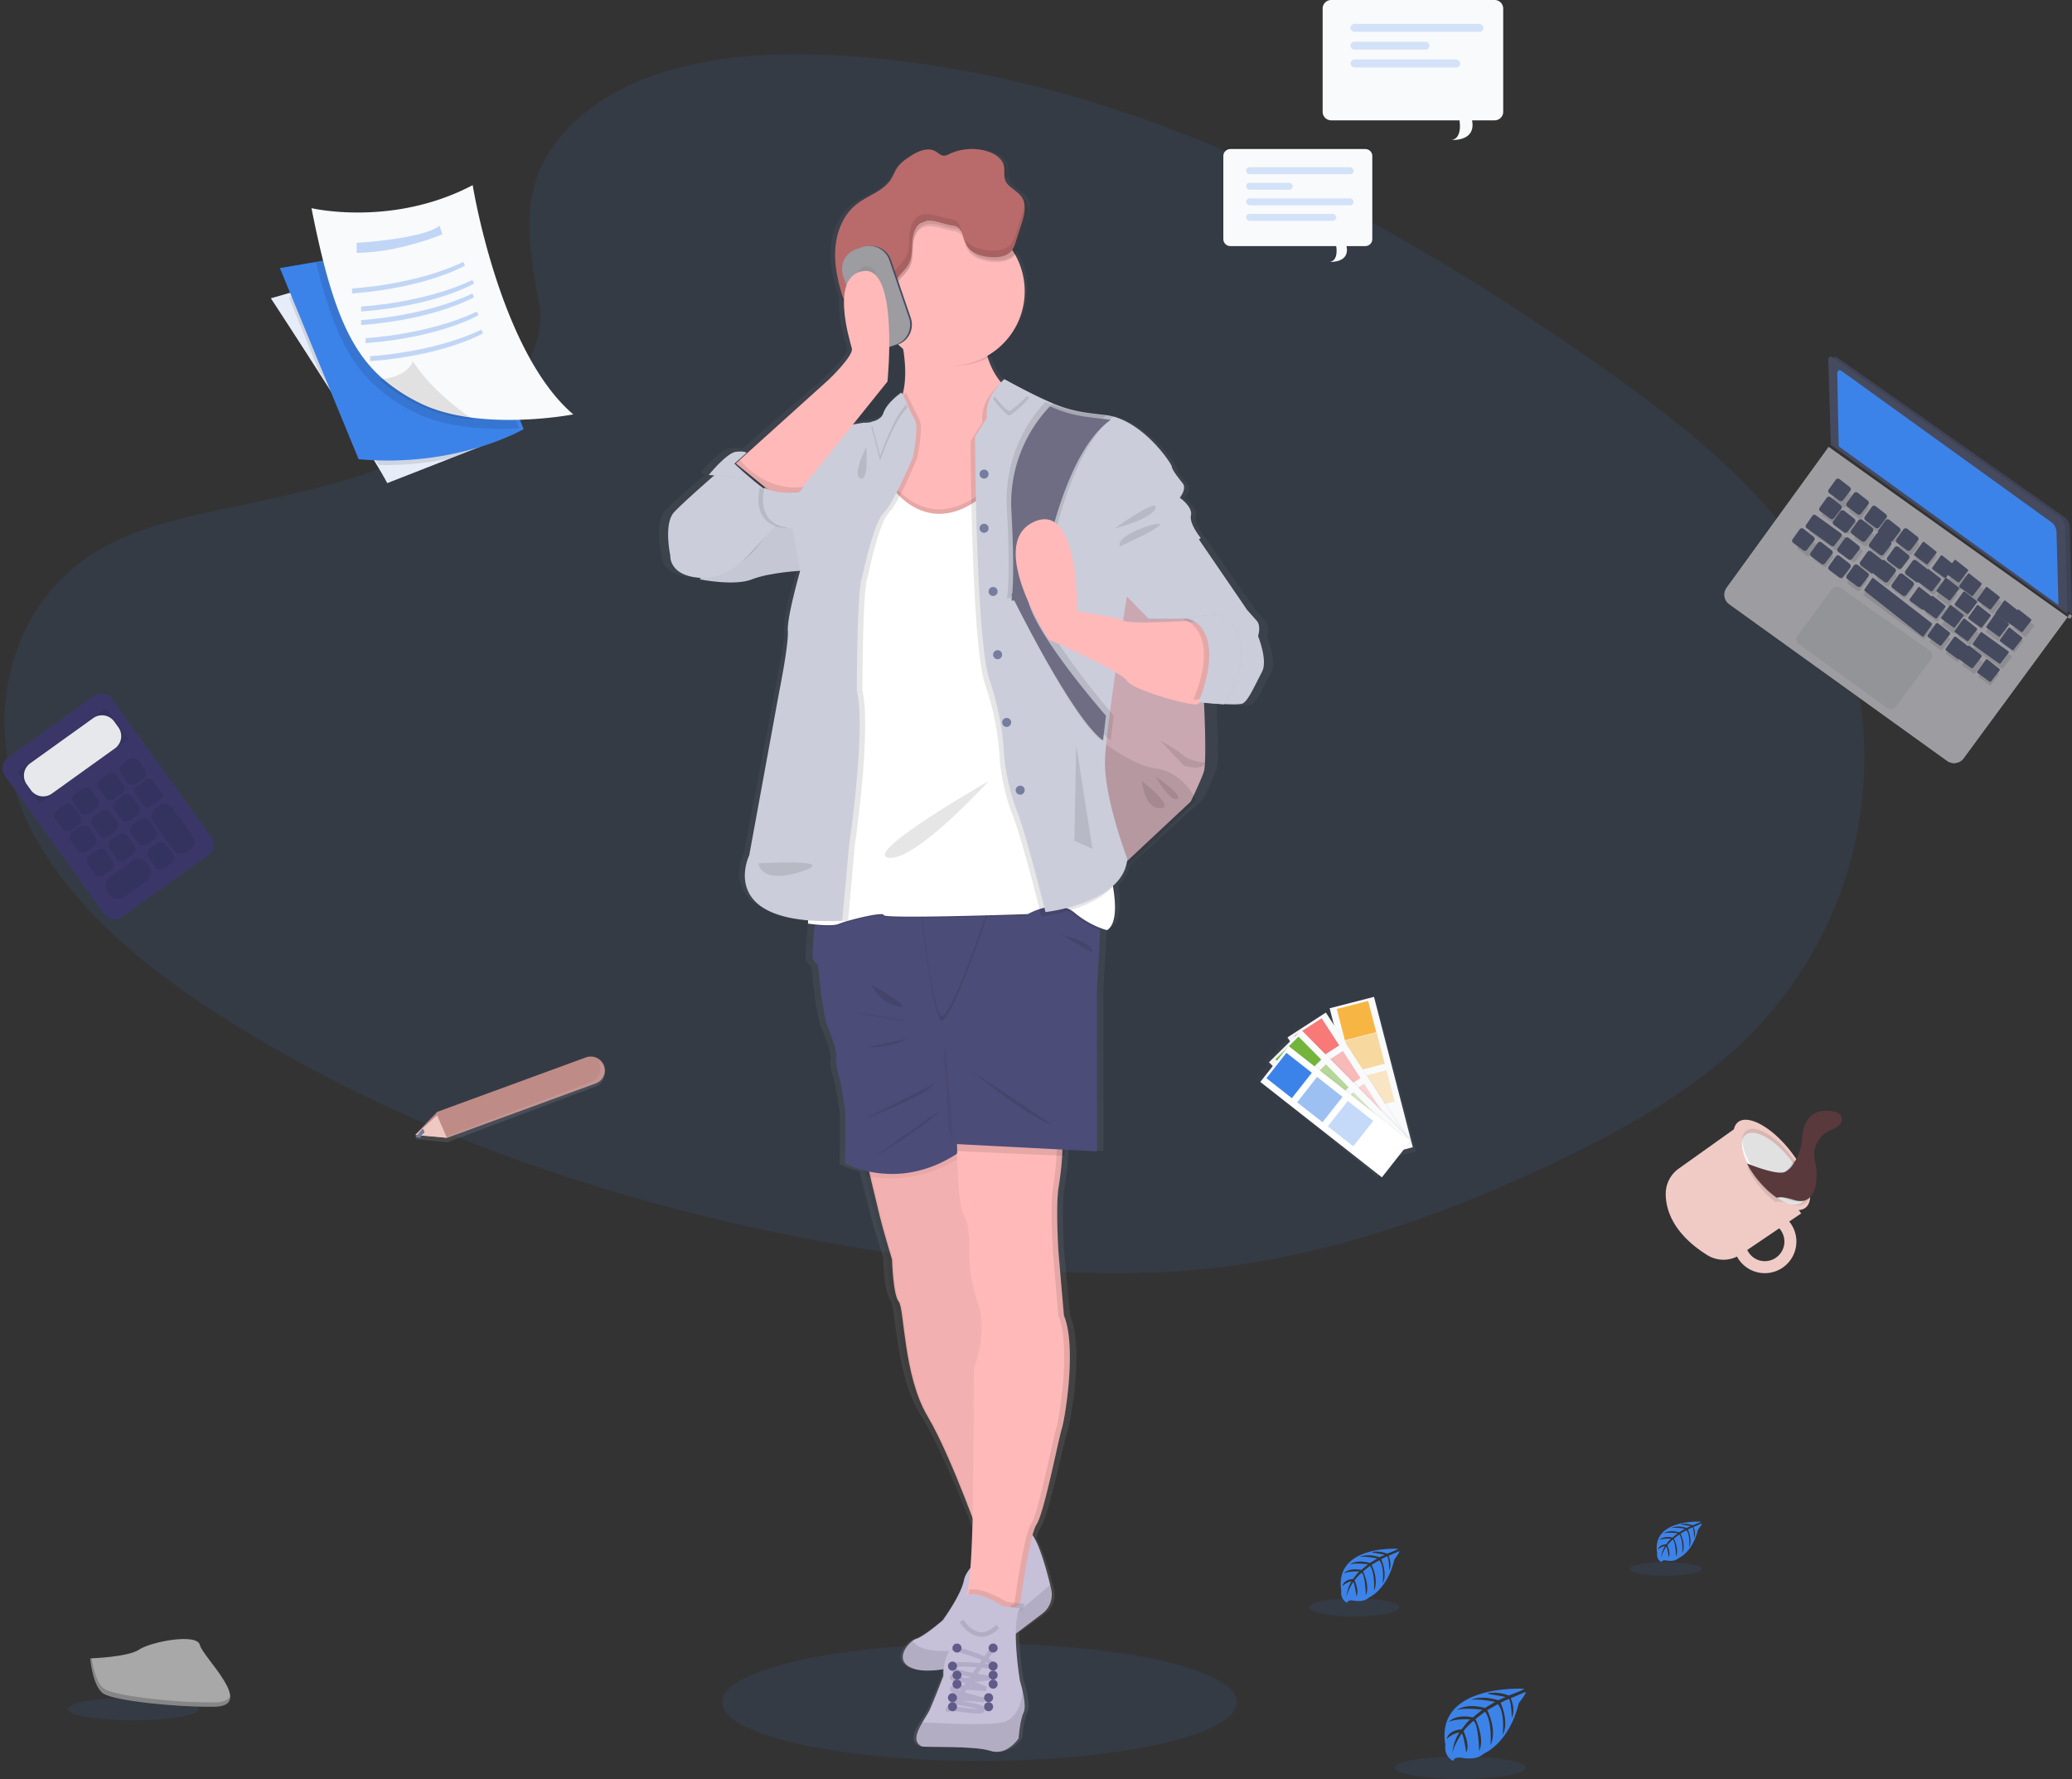 <svg width="459" height="394" xmlns="http://www.w3.org/2000/svg"><rect width="100%" height="100%" fill="#333333" stroke="none"/><defs><linearGradient x1="50%" y1="99.986%" x2="50%" y2="0%" id="a"><stop stop-color="gray" stop-opacity=".25" offset="0%"/><stop stop-color="gray" stop-opacity=".12" offset="54%"/><stop stop-color="gray" stop-opacity=".1" offset="100%"/></linearGradient><linearGradient x1="50%" y1="99.986%" x2="50%" y2="0%" id="b"><stop stop-color="gray" stop-opacity=".25" offset="0%"/><stop stop-color="gray" stop-opacity=".12" offset="54%"/><stop stop-color="gray" stop-opacity=".1" offset="100%"/></linearGradient><linearGradient x1="50%" y1="100%" x2="50%" y2="0%" id="c"><stop stop-color="gray" stop-opacity=".25" offset="0%"/><stop stop-color="gray" stop-opacity=".12" offset="54%"/><stop stop-color="gray" stop-opacity=".1" offset="100%"/></linearGradient><linearGradient x1="50%" y1="99.986%" x2="50%" y2="0%" id="d"><stop stop-color="gray" stop-opacity=".25" offset="0%"/><stop stop-color="gray" stop-opacity=".12" offset="54%"/><stop stop-color="gray" stop-opacity=".1" offset="100%"/></linearGradient><linearGradient x1="50.008%" y1="100.001%" x2="50.008%" y2=".012%" id="e"><stop stop-color="gray" stop-opacity=".25" offset="0%"/><stop stop-color="gray" stop-opacity=".12" offset="54%"/><stop stop-color="gray" stop-opacity=".1" offset="100%"/></linearGradient></defs><g transform="translate(-1)" fill="none" fill-rule="evenodd"><ellipse fill="#3C83E9" fill-rule="nonzero" opacity=".1" cx="218" cy="377" rx="57" ry="13"/><path d="M129.215 26.15c13.978-12.401 35.92-14.948 55.894-13.956 62.733 3.115 119.35 33.294 168.343 67.438 17.707 12.363 35.193 25.686 46.702 42.705 23.449 34.654 16.48 82.659-16.103 111.207-11.083 9.712-24.521 17.172-38.318 23.76-24.53 11.733-50.998 21.159-78.84 23.849-19.85 1.908-39.95.358-59.69-2.314-55.143-7.45-109.271-23.935-154.642-52.14-19.917-12.378-38.652-27.747-46.855-47.78-8.202-20.035-2.952-45.353 17.367-57.197 8.403-4.9 18.448-7.112 28.287-9.187 14.48-3.058 29.191-6.072 42.256-12.292 13.495-6.42 29.478-18.837 26.798-33.047-2.862-15.25-5.159-28.643 8.8-41.045z" fill="#3C83E9" fill-rule="nonzero" opacity=".1"/><path d="M110 97.911l-9.426 3.694L86.792 107a89.235 89.235 0 0 0-2.235-3.878c-3.265-5.477-8.67-13.999-13.476-21.488C65.667 73.175 61 66.064 61 66.064l3.38-.969L91.948 57 110 97.911z" fill="#E6ECF8" fill-rule="nonzero"/><path d="M110 97.926l-9.297 3.602a70.067 70.067 0 0 1-15.8 1.456c-3.22-5.341-8.551-13.65-13.292-20.954L65 65.894 92.194 58 110 97.926z" fill="#000" fill-rule="nonzero" opacity=".1"/><path d="M117 95.036s-14.66 8.63-36.551 6.676L63 59.37l8.365-1.43L100.275 53l16.394 41.21.331.826z" fill="#3C83E9" fill-rule="nonzero"/><path d="M116 94.895a67.348 67.348 0 0 1-11.39-.33c-4.323-.518-8.67-1.58-12.379-3.538a37.442 37.442 0 0 1-8.094-5.541C78.094 79.954 74.357 72.038 71 58.022L99.73 53 116 94.895z" fill="#000" fill-rule="nonzero" opacity=".1"/><path d="M128 91.777s-10.814 2.091-21.806.804c-4.35-.506-8.725-1.547-12.457-3.453a38.04 38.04 0 0 1-8.146-5.408C78.07 77.034 74.091 66.79 70 46.1c0 0 17.963 4.259 35.72-5.1-.024.019 5.965 36.924 22.28 50.777z" fill="#F9FAFB" fill-rule="nonzero"/><path d="M106 93c-4.434-.513-8.893-1.567-12.698-3.498A38.793 38.793 0 0 1 85 84.025C91.53 83.503 92.467 80 92.467 80 97.287 87.528 106 93 106 93z" fill="#000" fill-rule="nonzero" opacity=".1"/><path d="M80 53.785S94.375 53 98.387 50L99 51.89S89.5 55.95 80 56v-2.215zM79 63.888s14.036-.765 24.639-5.888l.361.822S95.58 63.732 79 65v-1.112zM81 67.892s14.04-.77 24.643-5.892l.357.818S97.584 67.73 81 69v-1.108zM81 70.888s14.036-.765 24.639-5.888l.361.822S97.58 70.732 81 72v-1.112zM82 74.892s14.04-.77 24.643-5.892l.357.818S98.584 74.73 82 76v-1.108zM83 78.888s14.036-.765 24.639-5.888l.361.822S99.58 78.732 83 80v-1.112z" fill="#3C83E9" fill-rule="nonzero" opacity=".3"/><path fill="#464A5F" fill-rule="nonzero" d="M459.333 136.756l.579.244.088-.528-.382-.472-.618.057z"/><path fill="#000" fill-rule="nonzero" opacity=".1" d="M459.333 136.756l.579.244.088-.528-.382-.472-.618.057z"/><path fill="#9C9CA1" fill-rule="nonzero" d="M459.491 136l.509.396-.35.604-.5-.108-.15-.207z"/><path fill="#000" fill-rule="nonzero" opacity=".1" d="M459.491 136l.509.396-.35.604-.5-.108-.15-.207z"/><path d="M406.093 99l-22.6 31.18a2.605 2.605 0 0 0 .593 3.641l48.243 34.683a2.65 2.65 0 0 0 3.672-.574L459 136.67 406.093 99z" fill="#9C9CA1" fill-rule="nonzero"/><path d="M406.093 99l-22.6 31.18a2.605 2.605 0 0 0 .593 3.641l48.243 34.683a2.65 2.65 0 0 0 3.672-.574L459 136.67 406.093 99z" fill="#000" fill-rule="nonzero" opacity=".1"/><path d="M406.097 99l-22.604 31.184a2.6 2.6 0 0 0 .593 3.638l48.238 34.683a2.65 2.65 0 0 0 3.673-.578L459 136.666 406.097 99z" fill="#9C9CA1" fill-rule="nonzero"/><path d="M407 79.58l.593 18.955L460 136l-.496-19.289a2.758 2.758 0 0 0-1.175-2.19l-50.445-35.412a.556.556 0 0 0-.883.47z" fill="#464A5F" fill-rule="nonzero"/><path d="M407 79.58l.593 18.955L460 136l-.496-19.289a2.758 2.758 0 0 0-1.175-2.19l-50.445-35.412a.556.556 0 0 0-.883.47z" fill="#000" fill-rule="nonzero" opacity=".1"/><path d="M406 79.559l.592 18.972L459 136l-.51-19.29a2.764 2.764 0 0 0-1.18-2.192L406.87 79.102a.55.55 0 0 0-.869.457z" fill="#464A5F" fill-rule="nonzero"/><g opacity=".1" fill="#000" fill-rule="nonzero"><path d="M408.468 108.241l-1.356 1.893a.517.517 0 0 0 .12.719l1.91 1.42c.23.168.553.122.725-.105l1.37-1.779a.512.512 0 0 0-.09-.724l-1.948-1.523a.524.524 0 0 0-.73.1zM412.002 110.758l-1.356 1.893a.517.517 0 0 0 .119.719l1.91 1.42c.23.168.554.122.726-.105l1.37-1.779a.512.512 0 0 0-.09-.724l-1.93-1.518a.524.524 0 0 0-.75.094zM415.712 113.398l-1.356 1.893a.517.517 0 0 0 .119.719l1.91 1.42c.23.168.554.122.726-.105l1.37-1.779a.517.517 0 0 0-.09-.724l-1.949-1.518a.524.524 0 0 0-.73.094zM419.465 116.071l-1.356 1.893a.517.517 0 0 0 .114.719l1.91 1.42c.23.168.554.122.726-.105l1.37-1.779a.517.517 0 0 0-.09-.724l-1.949-1.518a.524.524 0 0 0-.725.094zM423.218 118.745l-1.356 1.892a.517.517 0 0 0 .114.72l1.91 1.418c.231.17.557.123.73-.104l1.371-1.779a.517.517 0 0 0-.09-.723l-1.949-1.52a.524.524 0 0 0-.73.096zM427.138 121.181l-1.681 2.366a.245.245 0 0 0 .053.336l2.387 1.731a.245.245 0 0 0 .339-.047l1.705-2.214a.24.24 0 0 0-.043-.336l-2.388-1.893a.25.25 0 0 0-.372.057zM430.89 123.854l-1.68 2.366a.245.245 0 0 0 .053.336l2.387 1.731a.245.245 0 0 0 .339-.047l1.705-2.214a.24.24 0 0 0-.043-.336l-2.388-1.893a.25.25 0 0 0-.372.057zM434.214 126.22l-1.686 2.365a.24.24 0 0 0 .058.336l2.387 1.732a.25.25 0 0 0 .344-.047l1.705-2.21a.244.244 0 0 0-.043-.34l-2.388-1.893a.245.245 0 0 0-.377.057zM437.934 128.87l-1.681 2.365a.235.235 0 0 0 .052.336l2.388 1.731a.25.25 0 0 0 .343-.047l1.705-2.21a.244.244 0 0 0-.043-.34l-2.387-1.869a.245.245 0 0 0-.377.033zM441.524 131.438l-1.68 2.366a.24.24 0 0 0 .057.336l2.387 1.736c.108.078.26.055.34-.052l1.704-2.21a.244.244 0 0 0-.043-.34l-2.388-1.869a.25.25 0 0 0-.377.033zM445.139 134.003l-1.681 2.365a.245.245 0 0 0 .052.336l2.388 1.732a.245.245 0 0 0 .339-.048l1.704-2.214a.24.24 0 0 0-.043-.336l-2.387-1.869a.245.245 0 0 0-.372.034zM448.744 136.572l-1.686 2.365a.24.24 0 0 0 .057.336l2.388 1.736a.25.25 0 0 0 .344-.052l1.704-2.209a.244.244 0 0 0-.043-.34l-2.387-1.893a.245.245 0 0 0-.377.057zM406 111.638l-1.351 1.893a.517.517 0 0 0 .114.719l1.91 1.42c.232.166.555.12.73-.105l1.371-1.779a.517.517 0 0 0-.09-.724l-1.949-1.523a.533.533 0 0 0-.735.1zM400.614 119.066l-1.351 1.893a.517.517 0 0 0 .114.719l1.91 1.42c.23.167.554.123.73-.1l1.371-1.78a.517.517 0 0 0-.09-.723l-1.949-1.523a.528.528 0 0 0-.735.094zM409.533 114.155l-1.356 1.893a.517.517 0 0 0 .115.719l1.91 1.42c.232.166.555.12.73-.105l1.37-1.779a.517.517 0 0 0-.09-.724l-1.948-1.523a.528.528 0 0 0-.73.1zM413.243 116.814l-1.351 1.893a.517.517 0 0 0 .114.719l1.91 1.42c.231.167.554.123.73-.1l1.371-1.78a.517.517 0 0 0-.09-.723l-1.949-1.523a.528.528 0 0 0-.735.094zM416.996 119.473l-1.351 1.893a.517.517 0 0 0 .114.719l1.91 1.42c.231.167.554.123.73-.1l1.371-1.784a.513.513 0 0 0-.09-.72l-1.949-1.523a.528.528 0 0 0-.735.095zM404.233 121.465l-1.351 1.892a.517.517 0 0 0 .114.72l1.91 1.419c.231.168.554.124.73-.1l1.371-1.783a.513.513 0 0 0-.09-.72l-1.949-1.523a.528.528 0 0 0-.735.095zM407.943 124.105l-1.351 1.892a.517.517 0 0 0 .114.72l1.91 1.419c.232.167.556.12.73-.104l1.371-1.78a.517.517 0 0 0-.09-.723l-1.949-1.523a.533.533 0 0 0-.735.099zM411.696 126.778l-1.351 1.893a.517.517 0 0 0 .114.719l1.91 1.419c.232.167.556.12.73-.104l1.371-1.779a.517.517 0 0 0-.095-.724l-1.944-1.523a.528.528 0 0 0-.735.1zM420.75 122.146l-1.352 1.893a.517.517 0 0 0 .114.719l1.91 1.42c.231.167.554.123.73-.1l1.371-1.784a.513.513 0 0 0-.09-.719l-1.93-1.557a.529.529 0 0 0-.754.128zM424.502 124.815l-1.351 1.892a.517.517 0 0 0 .114.72l1.91 1.419c.231.167.554.123.73-.1l1.371-1.783a.513.513 0 0 0-.09-.72l-1.949-1.523a.528.528 0 0 0-.735.095zM428.427 127.251l-1.686 2.366a.24.24 0 0 0 .058.336l2.387 1.731a.25.25 0 0 0 .344-.047l1.705-2.21a.244.244 0 0 0-.043-.34l-2.388-1.893a.245.245 0 0 0-.377.057zM431.745 129.617l-1.68 2.365a.24.24 0 0 0 .057.336l2.387 1.732a.24.24 0 0 0 .34-.047l1.704-2.21a.244.244 0 0 0-.043-.34l-2.387-1.893a.25.25 0 0 0-.378.057zM435.47 132.266l-1.686 2.366a.24.24 0 0 0 .058.336l2.387 1.731a.24.24 0 0 0 .339-.047l1.705-2.21a.244.244 0 0 0-.043-.34l-2.388-1.869a.245.245 0 0 0-.372.033zM439.07 134.835l-1.68 2.366a.245.245 0 0 0 .052.336l2.387 1.731a.245.245 0 0 0 .34-.047l1.704-2.214a.24.24 0 0 0-.043-.336l-2.388-1.893a.25.25 0 0 0-.372.057zM410.684 120.33l-1.356 1.892a.517.517 0 0 0 .114.72l1.91 1.418c.232.17.557.123.73-.104l1.371-1.779a.517.517 0 0 0-.09-.723l-1.92-1.529a.524.524 0 0 0-.76.104zM414.437 123.003l-1.356 1.892a.517.517 0 0 0 .114.72l1.91 1.419c.232.169.557.122.73-.105l1.371-1.778a.517.517 0 0 0-.09-.724l-1.949-1.519a.524.524 0 0 0-.73.095zM418.185 125.676l-1.351 1.892a.517.517 0 0 0 .114.72l1.91 1.419c.232.169.557.123.73-.104l1.371-1.78a.522.522 0 0 0-.09-.723l-1.949-1.519a.528.528 0 0 0-.735.095zM421.948 128.349l-1.352 1.892a.517.517 0 0 0 .115.72l1.91 1.419c.231.169.557.123.73-.104l1.37-1.78a.517.517 0 0 0-.09-.723l-1.948-1.519a.528.528 0 0 0-.735.095zM425.863 130.785l-1.68 2.366a.235.235 0 0 0 .052.336l2.387 1.731a.25.25 0 0 0 .344-.047l1.704-2.214a.24.24 0 0 0-.043-.336l-2.387-1.869a.245.245 0 0 0-.377.033zM429.186 133.151l-1.685 2.366a.24.24 0 0 0 .057.335l2.387 1.732a.25.25 0 0 0 .344-.047l1.7-2.21a.235.235 0 0 0-.043-.34l-2.387-1.87a.24.24 0 0 0-.373.034zM432.93 135.8l-1.686 2.366a.24.24 0 0 0 .057.336l2.388 1.732a.25.25 0 0 0 .344-.048l1.704-2.21a.244.244 0 0 0-.043-.34l-2.387-1.892a.24.24 0 0 0-.377.056zM436.506 138.37l-1.68 2.365a.25.25 0 0 0 .052.34l2.387 1.732a.25.25 0 0 0 .34-.047l1.704-2.214a.24.24 0 0 0-.043-.336l-2.388-1.893a.25.25 0 0 0-.372.052zM442.675 137.4l-1.686 2.365a.24.24 0 0 0 .058.336l2.387 1.732a.245.245 0 0 0 .344-.048l1.704-2.21a.244.244 0 0 0-.043-.34l-2.387-1.869a.25.25 0 0 0-.377.034zM446.299 139.969l-1.68 2.365a.25.25 0 0 0 .052.34l2.387 1.732a.25.25 0 0 0 .34-.047l1.704-2.214a.24.24 0 0 0-.043-.336l-2.388-1.892a.25.25 0 0 0-.372.052zM430.117 139.647l-1.585 2.21a.32.32 0 0 0 .076.449l2.235 1.637a.327.327 0 0 0 .477-.062l1.605-2.081a.32.32 0 0 0-.058-.474l-2.258-1.769a.332.332 0 0 0-.492.09zM433.722 142.211l-1.585 2.214a.32.32 0 0 0 .072.45l2.239 1.637a.336.336 0 0 0 .477-.066l1.605-2.082a.324.324 0 0 0-.058-.473l-2.263-1.765a.327.327 0 0 0-.487.085zM437.322 144.775l-1.585 2.215a.324.324 0 0 0 .077.473l2.239 1.637a.327.327 0 0 0 .477-.062l1.605-2.086a.315.315 0 0 0-.058-.45l-2.258-1.77a.336.336 0 0 0-.497.043zM440.975 147.274l-1.68 2.365a.245.245 0 0 0 .057.34l2.387 1.732a.245.245 0 0 0 .339-.047l1.705-2.214a.24.24 0 0 0-.043-.336l-2.388-1.892a.25.25 0 0 0-.377.052zM403.326 115.149l-1.432 2.03a.517.517 0 0 0 .124.723l5.605 3.956c.23.161.547.113.716-.11l1.528-1.972a.512.512 0 0 0-.114-.738l-5.697-4.012a.524.524 0 0 0-.73.123zM440.04 140.972l-1.763 2.483a.24.24 0 0 0 .058.336l6.059 4.258a.25.25 0 0 0 .339-.052l1.862-2.412a.24.24 0 0 0-.053-.346l-6.159-4.338a.245.245 0 0 0-.344.07zM415.516 129.238l-1.686 2.31a.25.25 0 0 0 .053.34l13.13 9.595a.25.25 0 0 0 .34-.048l1.852-2.408a.24.24 0 0 0-.052-.345l-13.284-9.496a.245.245 0 0 0-.353.052z"/></g><path d="M407.677 106.233l-1.565 2.182a.596.596 0 0 0 .132.829l2.205 1.637a.61.61 0 0 0 .843-.115l1.581-2.051a.59.59 0 0 0-.105-.835l-2.248-1.756a.605.605 0 0 0-.843.109zM411.679 109.23l-1.567 2.184a.596.596 0 0 0 .133.83l2.206 1.637a.606.606 0 0 0 .839-.115l1.583-2.052a.59.59 0 0 0-.105-.835l-2.25-1.758a.606.606 0 0 0-.839.11zM415.666 112.24l-1.554 2.18a.596.596 0 0 0 .132.829l2.205 1.636a.616.616 0 0 0 .843-.12l1.581-2.05a.59.59 0 0 0-.105-.835l-2.248-1.755a.61.61 0 0 0-.854.114zM418.677 115.236l-1.565 2.183a.596.596 0 0 0 .132.829l2.205 1.637a.616.616 0 0 0 .843-.12l1.581-2.052a.59.59 0 0 0-.105-.835l-2.248-1.756a.605.605 0 0 0-.843.114zM422.672 117.235l-1.56 2.183a.596.596 0 0 0 .133.83l2.205 1.637a.616.616 0 0 0 .843-.12l1.582-2.053a.596.596 0 0 0-.105-.835l-2.249-1.757a.616.616 0 0 0-.849.115zM426.884 120.13l-1.833 2.57a.26.26 0 0 0 .057.366l2.604 1.882a.273.273 0 0 0 .375-.052l1.859-2.406a.26.26 0 0 0-.047-.366l-2.604-2.057a.273.273 0 0 0-.411.062zM430.885 123.126l-1.832 2.571a.26.26 0 0 0 .057.37l2.603 1.883a.278.278 0 0 0 .374-.052l1.859-2.407a.26.26 0 0 0-.047-.365l-2.603-2.057a.273.273 0 0 0-.41.057z" fill="#464A5F" fill-rule="nonzero"/><path d="M433.886 124.132l-1.837 2.57a.26.26 0 0 0 .062.365l2.602 1.88a.273.273 0 0 0 .375-.05l1.858-2.406a.26.26 0 0 0-.047-.365l-2.602-2.056a.268.268 0 0 0-.411.062zM436.886 127.13l-1.837 2.57a.26.26 0 0 0 .062.366l2.602 1.882a.273.273 0 0 0 .375-.052l1.858-2.406a.26.26 0 0 0-.047-.366l-2.602-2.057a.273.273 0 0 0-.411.062zM440.884 130.11l-1.835 2.58a.266.266 0 0 0 .057.367l2.607 1.889a.263.263 0 0 0 .37-.052l1.862-2.41a.266.266 0 0 0-.047-.371l-2.607-2.039a.273.273 0 0 0-.407.037zM444.885 133.13l-1.832 2.57a.255.255 0 0 0 .057.366l2.603 1.882a.273.273 0 0 0 .374-.052l1.859-2.406a.26.26 0 0 0-.047-.366l-2.603-2.057a.273.273 0 0 0-.411.062z" fill="#464A5F" fill-rule="nonzero"/><path d="M447.887 135.113l-1.838 2.58a.262.262 0 0 0 .062.366l2.604 1.889a.267.267 0 0 0 .37-.052l1.858-2.41a.261.261 0 0 0-.047-.37l-2.603-2.039a.267.267 0 0 0-.406.036zM405.672 110.235l-1.56 2.183a.596.596 0 0 0 .133.83l2.205 1.637a.616.616 0 0 0 .843-.12l1.582-2.053a.596.596 0 0 0-.105-.835l-2.249-1.757a.616.616 0 0 0-.849.115zM399.674 117.233l-1.566 2.182a.601.601 0 0 0 .138.83l2.206 1.636a.605.605 0 0 0 .838-.115l1.588-2.056a.59.59 0 0 0-.11-.83l-2.245-1.756a.61.61 0 0 0-.849.11zM408.672 113.235l-1.56 2.183a.596.596 0 0 0 .133.83l2.205 1.637a.616.616 0 0 0 .843-.12l1.582-2.053a.596.596 0 0 0-.105-.835l-2.249-1.757a.616.616 0 0 0-.849.115zM412.673 115.25l-1.56 2.175a.593.593 0 0 0 .132.827l2.206 1.63a.612.612 0 0 0 .843-.119l1.583-2.044a.598.598 0 0 0-.104-.832l-2.229-1.757a.613.613 0 0 0-.871.12zM416.673 118.233l-1.56 2.183a.596.596 0 0 0 .132.83l2.206 1.637a.611.611 0 0 0 .843-.12l1.583-2.052a.601.601 0 0 0-.104-.835l-2.25-1.752a.611.611 0 0 0-.85.11zM403.673 120.233l-1.56 2.183a.596.596 0 0 0 .132.83l2.206 1.637a.61.61 0 0 0 .843-.12l1.583-2.052a.596.596 0 0 0-.11-.835l-2.245-1.752a.611.611 0 0 0-.849.11zM407.673 123.24l-1.561 2.183a.59.59 0 0 0 .132.825l2.206 1.637a.611.611 0 0 0 .839-.12l1.588-2.052a.596.596 0 0 0-.11-.835l-2.245-1.758a.611.611 0 0 0-.85.12zM411.674 125.256l-1.566 2.176a.593.593 0 0 0 .138.822l2.205 1.631a.612.612 0 0 0 .838-.12l1.588-2.045c.2-.26.15-.63-.11-.832l-2.217-1.757a.613.613 0 0 0-.876.125zM420.673 121.264l-1.56 2.168a.59.59 0 0 0 .132.825l2.206 1.626c.267.194.643.141.843-.119l1.583-2.039a.59.59 0 0 0-.11-.83l-2.195-1.75a.614.614 0 0 0-.899.119zM424.673 124.233l-1.56 2.183a.596.596 0 0 0 .132.83l2.206 1.637c.265.195.64.141.838-.12l1.588-2.052a.596.596 0 0 0-.11-.835l-2.245-1.752a.61.61 0 0 0-.849.11z" fill="#464A5F" fill-rule="nonzero"/><path d="M427.886 126.116l-1.837 2.578a.261.261 0 0 0 .062.366l2.602 1.888a.272.272 0 0 0 .375-.052l1.857-2.413a.256.256 0 0 0-.052-.366l-2.601-2.037a.262.262 0 0 0-.406.036zM431.884 128.113l-1.835 2.58a.266.266 0 0 0 .057.366l2.607 1.889a.268.268 0 0 0 .37-.052l1.862-2.41a.266.266 0 0 0-.047-.37l-2.607-2.039a.268.268 0 0 0-.407.036zM435.884 131.113l-1.835 2.58a.266.266 0 0 0 .057.366l2.607 1.889a.268.268 0 0 0 .37-.052l1.862-2.41a.266.266 0 0 0-.047-.37l-2.607-2.039a.268.268 0 0 0-.407.036zM438.885 134.11l-1.834 2.58a.261.261 0 0 0 .057.366l2.606 1.894c.118.083.28.06.37-.052l1.861-2.414a.266.266 0 0 0-.047-.372l-2.606-2.038a.273.273 0 0 0-.407.037zM409.672 119.233l-1.56 2.183a.596.596 0 0 0 .133.83l2.205 1.637a.61.61 0 0 0 .843-.12l1.582-2.052a.596.596 0 0 0-.105-.835l-2.249-1.752a.61.61 0 0 0-.849.11zM414.672 122.233l-1.56 2.183a.596.596 0 0 0 .133.83l2.205 1.637a.61.61 0 0 0 .843-.12l1.582-2.052a.596.596 0 0 0-.105-.835l-2.249-1.752a.61.61 0 0 0-.849.11z" fill="#464A5F" fill-rule="nonzero"/><path d="M417.672 124.235l-1.56 2.183a.596.596 0 0 0 .133.83l2.205 1.637a.616.616 0 0 0 .843-.12l1.582-2.053a.596.596 0 0 0-.105-.835l-2.249-1.757a.616.616 0 0 0-.849.115zM421.672 127.235l-1.56 2.183a.596.596 0 0 0 .133.83l2.205 1.637a.616.616 0 0 0 .843-.12l1.582-2.053a.596.596 0 0 0-.105-.835l-2.249-1.757a.616.616 0 0 0-.849.115zM425.886 130.13l-1.837 2.57a.26.26 0 0 0 .062.366l2.602 1.882a.273.273 0 0 0 .375-.052l1.858-2.406a.26.26 0 0 0-.047-.366l-2.602-2.057a.273.273 0 0 0-.411.062z" fill="#464A5F" fill-rule="nonzero"/><path d="M428.883 132.13l-1.834 2.57a.26.26 0 0 0 .062.366l2.605 1.882a.268.268 0 0 0 .37-.051l1.86-2.407a.26.26 0 0 0-.047-.365l-2.605-2.058a.273.273 0 0 0-.411.062zM432.887 134.129l-1.838 2.572a.26.26 0 0 0 .062.365l2.604 1.882a.268.268 0 0 0 .37-.051l1.858-2.407a.255.255 0 0 0-.046-.366l-2.604-2.057a.268.268 0 0 0-.406.062zM435.884 137.126l-1.835 2.571a.265.265 0 0 0 .057.366l2.607 1.887c.119.085.284.06.37-.057l1.862-2.401a.265.265 0 0 0-.047-.37l-2.607-2.058a.274.274 0 0 0-.407.062zM442.886 136.12l-1.837 2.576a.261.261 0 0 0 .062.366l2.602 1.886a.272.272 0 0 0 .375-.052l1.857-2.406a.266.266 0 0 0-.047-.371l-2.601-2.036a.262.262 0 0 0-.411.036zM445.884 139.126l-1.835 2.571a.265.265 0 0 0 .057.366l2.607 1.887c.119.085.284.06.37-.057l1.862-2.401a.265.265 0 0 0-.047-.37l-2.607-2.058a.274.274 0 0 0-.407.062zM429.817 138.173l-1.748 2.445a.353.353 0 0 0 .079.496l2.47 1.808a.371.371 0 0 0 .527-.073l1.77-2.299a.358.358 0 0 0-.063-.522l-2.492-1.949a.371.371 0 0 0-.543.094zM433.816 141.164l-1.74 2.432a.362.362 0 0 0 .08.52l2.464 1.801a.36.36 0 0 0 .526-.073l1.771-2.29a.357.357 0 0 0-.068-.52l-2.486-1.942a.365.365 0 0 0-.547.072z" fill="#464A5F" fill-rule="nonzero"/><path d="M436.814 143.173l-1.75 2.444a.358.358 0 0 0 .085.496l2.466 1.806a.366.366 0 0 0 .527-.073l1.77-2.297a.353.353 0 0 0-.063-.522l-2.492-1.948a.371.371 0 0 0-.543.094zM440.884 146.126l-1.835 2.571a.265.265 0 0 0 .057.366l2.607 1.887c.119.085.284.06.37-.057l1.862-2.401a.265.265 0 0 0-.047-.37l-2.607-2.058a.274.274 0 0 0-.407.062zM402.494 114.222l-1.4 2.022a.522.522 0 0 0 .121.72l5.482 3.94a.51.51 0 0 0 .704-.108l1.493-1.965a.518.518 0 0 0-.112-.735l-5.565-3.997a.51.51 0 0 0-.723.123zM439.718 140.11l-1.675 2.403a.235.235 0 0 0 .054.325l5.761 4.12a.23.23 0 0 0 .318-.05l1.775-2.335a.235.235 0 0 0-.05-.335l-5.856-4.197a.23.23 0 0 0-.327.068zM415.687 128.105l-1.643 2.423a.276.276 0 0 0 .05.357l12.732 10.067a.226.226 0 0 0 .328-.055l1.796-2.526a.267.267 0 0 0-.05-.363l-12.88-9.957a.224.224 0 0 0-.177-.048.234.234 0 0 0-.156.102z" fill="#464A5F" fill-rule="nonzero"/><path d="M406.81 130.562l-7.552 10.23a1.307 1.307 0 0 0 .29 1.843l19.492 14.106a1.381 1.381 0 0 0 1.902-.285l7.795-10.453a1.304 1.304 0 0 0-.301-1.862l-19.734-13.897a1.378 1.378 0 0 0-1.893.318z" fill="#000" fill-rule="nonzero" opacity=".1"/><path d="M406.812 130.562l-7.557 10.224c-.433.592-.301 1.414.296 1.849l19.492 14.106a1.381 1.381 0 0 0 1.902-.285l7.795-10.453a1.309 1.309 0 0 0-.306-1.862l-19.73-13.897a1.378 1.378 0 0 0-1.892.318z" fill="#939498" fill-rule="nonzero"/><path d="M408 82.569l.322 16.284L457 134l-.432-16.13a2.831 2.831 0 0 0-1.142-2.215L408.874 82.1a.553.553 0 0 0-.58-.034.562.562 0 0 0-.294.503z" fill="#3C83E9" fill-rule="nonzero"/><path d="M2.772 167.79l19.004-13.63a2.91 2.91 0 0 1 4.058.666l21.942 30.521a2.91 2.91 0 0 1-.667 4.064L28.105 203.04a2.91 2.91 0 0 1-4.058-.666L2.105 171.853a2.91 2.91 0 0 1 .664-4.062l.003-.001z" fill="#3A3768" fill-rule="nonzero"/><path d="M4.898 170.855l19.39-13.906a.18.18 0 0 1 .25.041l4.77 6.636a.18.18 0 0 1-.04.251l-19.39 13.906a.18.18 0 0 1-.25-.041l-4.771-6.636a.18.18 0 0 1 .04-.251z" fill="#000" fill-rule="nonzero" opacity=".1"/><path d="M7.7 169.046l13.942-9.999a3.35 3.35 0 0 1 4.672.767l.908 1.263a3.35 3.35 0 0 1-.765 4.675l-.003.002-13.942 10a3.35 3.35 0 0 1-4.672-.768l-.908-1.263a3.35 3.35 0 0 1 .765-4.675l.003-.002z" fill="#E6E8EC" fill-rule="nonzero"/><path d="M13.626 179.472l1.657-1.188a1.39 1.39 0 0 1 1.938.318l1.502 2.089a1.39 1.39 0 0 1-.317 1.94h-.002l-1.656 1.188a1.39 1.39 0 0 1-1.939-.318l-1.501-2.088a1.39 1.39 0 0 1 .317-1.94l.001-.001zM17.61 175.85l1.643-1.176a1.39 1.39 0 0 1 1.938.32l1.487 2.075a1.39 1.39 0 0 1-.321 1.94l-1.643 1.175a1.39 1.39 0 0 1-1.939-.32l-1.487-2.074a1.39 1.39 0 0 1 .32-1.94h.002zM23.194 172.609l1.656-1.188a1.39 1.39 0 0 1 1.939.318l1.501 2.088a1.39 1.39 0 0 1-.317 1.94l-.001.001-1.657 1.188a1.39 1.39 0 0 1-1.938-.318l-1.502-2.089a1.39 1.39 0 0 1 .319-1.94zM28.21 169.156l1.33-.955a1.59 1.59 0 0 1 2.218.364l1.268 1.763a1.59 1.59 0 0 1-.365 2.22l-1.33.955a1.59 1.59 0 0 1-2.218-.364l-1.268-1.763a1.59 1.59 0 0 1 .363-2.22h.001zM17.057 184.253l1.656-1.188a1.39 1.39 0 0 1 1.939.319l1.501 2.088a1.39 1.39 0 0 1-.317 1.94h-.001l-1.657 1.189a1.39 1.39 0 0 1-1.938-.318l-1.502-2.089a1.39 1.39 0 0 1 .318-1.94zM21.846 180.818l1.656-1.188a1.39 1.39 0 0 1 1.939.319l1.501 2.088a1.39 1.39 0 0 1-.317 1.94h-.001l-1.656 1.189a1.39 1.39 0 0 1-1.94-.318l-1.5-2.089a1.39 1.39 0 0 1 .317-1.94h.001zM26.626 177.386l1.657-1.188a1.39 1.39 0 0 1 1.938.318l1.502 2.089a1.39 1.39 0 0 1-.319 1.94l-1.656 1.188a1.39 1.39 0 0 1-1.939-.318l-1.501-2.088a1.39 1.39 0 0 1 .317-1.94l.001-.001zM20.855 189.524l1.656-1.188a1.39 1.39 0 0 1 1.939.318l1.501 2.089a1.39 1.39 0 0 1-.318 1.94l-1.656 1.188a1.39 1.39 0 0 1-1.94-.318l-1.5-2.088a1.39 1.39 0 0 1 .317-1.94l.001-.001zM25.635 186.092l1.657-1.188a1.39 1.39 0 0 1 1.938.318l1.502 2.088a1.39 1.39 0 0 1-.317 1.94l-.002.001-1.656 1.188a1.39 1.39 0 0 1-1.939-.318l-1.501-2.088a1.39 1.39 0 0 1 .317-1.94l.001-.001zM30.423 182.665l1.656-1.188a1.39 1.39 0 0 1 1.939.319l1.5 2.088a1.39 1.39 0 0 1-.316 1.94H35.2l-1.656 1.189a1.39 1.39 0 0 1-1.939-.318l-1.501-2.089a1.39 1.39 0 0 1 .317-1.94h.002zM34.212 187.939l1.656-1.188a1.39 1.39 0 0 1 1.939.318l1.501 2.088a1.39 1.39 0 0 1-.317 1.94l-.001.001-1.656 1.188a1.39 1.39 0 0 1-1.94-.318l-1.5-2.088a1.39 1.39 0 0 1 .317-1.94l.001-.001zM31.087 174.327l2.437-1.747a.91.91 0 0 1 1.27.208l2.06 2.868a.91.91 0 0 1-.207 1.27l-2.437 1.748a.91.91 0 0 1-1.27-.208l-2.061-2.868a.91.91 0 0 1 .208-1.27zM25.284 194.337l5.155-3.697a2.18 2.18 0 0 1 3.04.499l.58.805a2.18 2.18 0 0 1-.498 3.043l-.002.001-5.155 3.697a2.18 2.18 0 0 1-3.04-.499l-.58-.805a2.18 2.18 0 0 1 .5-3.044zM35.381 179.102l.925-.663a2.07 2.07 0 0 1 2.887.474l4.499 6.258a2.07 2.07 0 0 1-.475 2.89l-.924.663a2.07 2.07 0 0 1-2.887-.474l-4.5-6.258a2.07 2.07 0 0 1 .473-2.889l.002-.001z" fill="#000" fill-rule="nonzero" opacity=".1"/><path fill="#3C83E9" fill-rule="nonzero" d="M25.821 164.581l1.715-1.23-1.715 1.23zM23.311 166.38l1.715-1.23zM20.802 168.177l1.714-1.23-1.714 1.23zM18.295 169.979l1.714-1.23z"/><g opacity=".1" fill="#000" fill-rule="nonzero"><path d="M303.143 32.416h-29.441a1.544 1.544 0 0 0-1.537 1.541v18.668c.003.85.688 1.54 1.537 1.546h23.1s.599 3.181-1.367 3.526c0 0 4.403.317 3.634-3.526h4.074a1.548 1.548 0 0 0 1.541-1.546V33.957a1.548 1.548 0 0 0-1.541-1.541z"/><g opacity=".2" transform="translate(276.243 37.2)"><rect x=".259" y=".165" width="23.845" height="1.456" rx=".728"/><rect x=".259" y="6.68" width="23.845" height="1.456" rx=".728"/><rect x=".259" y="9.937" width="19.998" height="1.456" rx=".728"/><rect x=".259" y="3.423" width="10.338" height="1.456" rx=".728"/></g></g><path d="M303.431 33h-29.867c-.862 0-1.561.682-1.564 1.524v18.444c-.003.407.161.798.455 1.087.293.289.693.451 1.11.451h23.437s.608 3.151-1.387 3.488c0 0 4.463.313 3.683-3.488h4.143c.86-.003 1.556-.683 1.559-1.524V34.515c-.008-.84-.709-1.518-1.569-1.515z" fill="#F9FAFB" fill-rule="nonzero"/><g opacity=".2" transform="translate(277 37)" fill="#3C83E9" fill-rule="nonzero"><rect x=".042" y=".04" width="23.802" height="1.54" rx=".77"/><rect x=".042" y="6.93" width="23.802" height="1.54" rx=".77"/><rect x=".042" y="10.37" width="19.962" height="1.54" rx=".77"/><rect x=".042" y="3.485" width="10.32" height="1.54" rx=".77"/></g><g opacity=".1" fill="#000" fill-rule="nonzero"><path d="M331.781.3h-35.762a1.87 1.87 0 0 0-1.867 1.908v22.606c0 1.034.835 1.872 1.867 1.875h28.057s.724 3.863-1.662 4.292c0 0 5.348.381 4.41-4.292h4.957a1.878 1.878 0 0 0 1.871-1.875V2.208A1.876 1.876 0 0 0 331.781.3z"/><g opacity=".2" transform="translate(299.238 6.2)"><rect x=".181" y=".119" width="28.971" height="1.769" rx=".885"/><rect x=".181" y="8.022" width="23.905" height="1.769" rx=".885"/><rect x=".181" y="4.073" width="17.21" height="1.769" rx=".885"/></g></g><path d="M332.105 0H295.89A1.895 1.895 0 0 0 294 1.894v22.87a1.895 1.895 0 0 0 1.89 1.89h28.413s.733 3.904-1.683 4.338c0 0 5.415.39 4.47-4.338h5.015a1.9 1.9 0 0 0 1.895-1.89V1.895A1.9 1.9 0 0 0 332.105 0z" fill="#F9FAFB" fill-rule="nonzero"/><g opacity=".2" transform="translate(300 5)" fill="#3C83E9" fill-rule="nonzero"><rect x=".174" y=".286" width="29.439" height="1.767" rx=".883"/><rect x=".174" y="8.176" width="24.29" height="1.767" rx=".883"/><rect x=".174" y="4.229" width="17.487" height="1.767" rx=".883"/></g><path d="M97.862 246.249l32.912-12.054a3.182 3.182 0 0 1 2.395.082 3.088 3.088 0 0 1 1.632 1.721c.605 1.587-.216 3.354-1.834 3.948L100.055 252 93 251.306l4.862-5.057z" fill="#BE8B87" fill-rule="nonzero"/><path d="M133.806 235.581a3.16 3.16 0 0 1-1.834 4.057l-32.912 12.37-5.293-.536-.767.815 7.055.713 32.912-12.371a3.155 3.155 0 0 0 1.834-4.052A3.135 3.135 0 0 0 133.52 235c.115.183.211.378.286.581z" fill="#FFF" fill-rule="nonzero" opacity=".1"/><path fill="#EFC8C4" fill-rule="nonzero" d="M97.824 247l2.176 5-5.743-.496-1.257-.108 1.714-1.563z"/><path d="M94.61 250c.126.102.232.23.312.376a.584.584 0 0 1 0 .584 1.26 1.26 0 0 1-.293.233 1.098 1.098 0 0 0-.452.807L93 251.871 94.61 250z" fill="#727A9C" fill-rule="nonzero"/><path transform="rotate(-14.452 1029.001 -1034.394)" d="M4.513.851l10.867.04.128 35.074-10.867-.04z" opacity=".5" fill="url(#a)" fill-rule="nonzero"/><path fill="#F9FAFB" fill-rule="nonzero" d="M295.55 223.307l9.825-2.529 8.595 33.306-9.825 2.53z"/><path fill="#F7B643" fill-rule="nonzero" d="M297.13 223.46l6.946-1.788 1.79 6.937-6.945 1.788z"/><path fill="#F7B643" fill-rule="nonzero" opacity=".5" d="M299.022 230.468l6.929-1.804 1.806 6.921-6.93 1.804z"/><path fill="#F7B643" fill-rule="nonzero" opacity=".3" d="M301.2 238.824l6.93-1.804 1.806 6.92-6.93 1.805z"/><path transform="rotate(-32.95 535.993 -352.371)" d="M9.439.27l10.578.032.106 34.373-10.578-.032z" opacity=".5" fill="url(#b)" fill-rule="nonzero"/><path fill="#F9FAFB" fill-rule="nonzero" d="M286.214 229.758l8.5-5.503 18.627 28.705-8.5 5.503z"/><path fill="#F97878" fill-rule="nonzero" d="M287.768 229.413l6.009-3.89 3.895 6.001-6.01 3.89z"/><path fill="#F97878" fill-rule="nonzero" opacity=".5" d="M292.473 236.654l6.009-3.89 3.894 6.002-6.009 3.89z"/><path fill="#F97878" fill-rule="nonzero" opacity=".3" d="M297.176 243.902l6.009-3.89 3.895 6.002-6.01 3.89z"/><path transform="rotate(-44.65 433.353 -212.039)" d="M11.054-.989h10.802V34.21H11.054z" opacity=".5" fill="url(#c)" fill-rule="nonzero"/><path fill="#F9FAFB" fill-rule="nonzero" d="M282.112 235.258l7.206-7.11 24.07 24.336-7.206 7.11z"/><path fill="#73B53B" fill-rule="nonzero" d="M283.561 234.612l5.095-5.026 5.032 5.088-5.094 5.027z"/><path fill="#73B53B" fill-rule="nonzero" opacity=".5" d="M289.635 240.753l5.094-5.027 5.033 5.089-5.095 5.026z"/><path fill="#73B53B" fill-rule="nonzero" opacity=".3" d="M295.705 246.895l5.094-5.027 5.033 5.088-5.095 5.027z"/><path transform="rotate(-51.85 393.536 -155.377)" d="M12.84-1.663l10.679-.131-.428 34.586-10.68.132z" opacity=".5" fill="url(#d)" fill-rule="nonzero"/><path fill="#FFF" fill-rule="nonzero" d="M280.192 239.622l6.257-7.955 26.933 21.13-6.257 7.956z"/><path fill="#3C83E9" fill-rule="nonzero" d="M281.547 238.798l4.423-5.625 5.631 4.419-4.423 5.624z"/><path fill="#3C83E9" fill-rule="nonzero" opacity=".5" d="M288.343 244.132l4.423-5.625 5.631 4.419-4.423 5.624z"/><path fill="#3C83E9" fill-rule="nonzero" opacity=".3" d="M295.146 249.462l4.424-5.624 5.631 4.418-4.423 5.624z"/><path d="M394.937 268.647a7 7 0 1 0-5.873 12.708 7 7 0 0 0 5.873-12.708zm-4.764 10.29a4.338 4.338 0 1 1 3.642-7.875 4.338 4.338 0 0 1-3.642 7.874z" fill="#F0CBC6" fill-rule="nonzero"/><path d="M386.661 249l-13.755 9.798a6.846 6.846 0 0 0-2.906 5.58c0 3.52 1.585 8.805 9.169 13.576a6.789 6.789 0 0 0 7.425-.121l13.406-9.08L386.661 249z" fill="#F0CBC6" fill-rule="nonzero"/><path d="M401.043 267.416c-2.16 1.856-7.284-.862-11.45-6.066-4.168-5.205-5.799-10.918-3.638-12.769 2.16-1.851 7.293.867 11.46 6.067.263.334.525.669.764 1.003l.272.383a20.238 20.238 0 0 1 3.338 6.992c.047.233.093.46.122.683.248 1.643-.015 2.985-.868 3.707z" fill="#F0CBC6" fill-rule="nonzero"/><ellipse fill="#F9FAFB" fill-rule="nonzero" transform="rotate(-39.63 393.9 258.85)" cx="393.899" cy="258.851" rx="4.191" ry="9.763"/><path d="M400.659 264.988c-.034.063-.072.12-.105.178-.097.136-.21.259-.339.365-1.083.907-3.077.451-5.247-.96l-.225-.154a17.758 17.758 0 0 1-2.022-1.642 21.961 21.961 0 0 1-1.937-2.079 17.589 17.589 0 0 1-1.14-1.507 18.825 18.825 0 0 1-1.36-2.276.779.779 0 0 1-.047-.086c-1.432-2.828-1.675-5.339-.444-6.361 1.78-1.484 6.001.696 9.431 4.863.41.48.792 1.003 1.135 1.512.077.101.148.207.215.312 2.118 3.154 2.958 6.27 2.085 7.835z" fill="#000" fill-rule="nonzero" opacity=".1"/><path d="M402 264.32a3.053 3.053 0 0 1-1.547 1.487l-.217.077c-.154.049-.312.08-.472.097a3.846 3.846 0 0 1-1.656-.198c-2.226-.719-3.254-.705-3.721-.483a17.618 17.618 0 0 1-2-1.65 21.937 21.937 0 0 1-1.915-2.09 17.657 17.657 0 0 1-1.128-1.515c-.5-.729-.95-1.493-1.344-2.287 2.25.917 6.637 2.538 8.113 1.848a4.663 4.663 0 0 0 1.698-1.68l.147-.231.06-.101c.119-.198.237-.391.34-.594 1.906 2.543 3.166 5.159 3.642 7.32z" fill="#000" fill-rule="nonzero" opacity=".1"/><path d="M402 264.98c-.33.902-1.016 1.598-1.87 1.9-.153.05-.31.084-.468.1a3.634 3.634 0 0 1-1.641-.206c-1.595-.54-2.572-.686-3.161-.64-.182.006-.36.047-.529.12a17.695 17.695 0 0 1-1.982-1.722 22.512 22.512 0 0 1-1.899-2.182 18.4 18.4 0 0 1-1.117-1.582A19.702 19.702 0 0 1 388 258.38c.098.046.196.091.309.131 2.305.978 6.336 2.484 7.734 1.804a4.775 4.775 0 0 0 1.688-1.768l.145-.242.06-.106a11.908 11.908 0 0 0 .608-1.199 21.435 21.435 0 0 1 3.33 7.27c.051.242.098.478.126.71z" fill="#000" fill-rule="nonzero" opacity=".1"/><path d="M408.345 249.278a6.987 6.987 0 0 1-1.82 1.033c-2.636 1.085-4.111 3.883-3.502 6.646l.03.122c.801 3.347.452 8.025-2.293 8.804-.16.049-.325.082-.492.098a4.134 4.134 0 0 1-1.727-.2c-2.321-.726-3.394-.711-3.88-.487a18.258 18.258 0 0 1-2.086-1.667 22.433 22.433 0 0 1-1.997-2.11 17.88 17.88 0 0 1-1.176-1.53 19.045 19.045 0 0 1-1.402-2.309c2.346.926 6.921 2.563 8.46 1.871a4.815 4.815 0 0 0 1.776-1.71l.153-.234.064-.102a11.709 11.709 0 0 0 1.756-5.462c.182-2.631 1.358-7.202 7.457-5.77.646.15 1.148.652 1.292 1.293a1.701 1.701 0 0 1-.613 1.714z" fill="#59393C" fill-rule="nonzero"/><path d="M338.624 374.025s-19.765-1.174-17.433 12.47c0 0-.467 2.409 1.753 3.505 0 0 .038-1.013 2.03-.668a9.186 9.186 0 0 0 2.145.102 4.477 4.477 0 0 0 2.628-1.069s5.553-2.26 7.718-11.204c0 0 1.594-1.952 1.533-2.454l-3.338 1.404s1.141 2.372.243 4.338c0 0-.107-4.25-.748-4.144-.13 0-1.734.824-1.734.824s1.964 4.145.468 7.129c0 0 .565-5.066-1.094-6.83l-2.338 1.35s2.29 4.264.739 7.74c0 0 .397-5.332-1.23-7.413l-2.127 1.634s2.15 4.205.837 7.087c0 0-.168-6.212-1.3-6.681 0 0-1.87 1.616-2.145 2.302 0 0 1.477 3.049.56 4.66 0 0-.56-4.144-1.023-4.144 0 0-1.87 2.763-2.043 4.605 0 0 .08-2.8 1.594-4.886-1.07.198-2.056.7-2.838 1.446 0 0 .29-1.939 3.296-2.105 0 0 1.533-2.081 1.945-2.21 0 0-2.992-.244-4.806.548 0 0 1.594-1.842 5.353-1l2.099-1.69s-3.936-.529-5.61.06c0 0 1.926-1.62 6.176-.46l2.29-1.345s-3.361-.713-5.362-.46c0 0 2.113-1.124 6.03.092l1.637-.723s-2.464-.46-3.184-.553c-.72-.092-.757-.271-.757-.271a8.657 8.657 0 0 1 4.624.506s3.473-1.275 3.412-1.492z" fill="#3C83E9" fill-rule="nonzero"/><ellipse fill="#3C83E9" fill-rule="nonzero" opacity=".1" cx="324.5" cy="391.5" rx="14.5" ry="2.5"/><path d="M377.782 337.014s-10.978-.662-9.674 7.014a1.87 1.87 0 0 0 .976 1.972s0-.565 1.124-.372a5.14 5.14 0 0 0 1.194.055 2.495 2.495 0 0 0 1.46-.602s3.087-1.269 4.285-6.306c0 0 .889-1.094.852-1.38l-1.843.791s.631 1.333.134 2.441c0 0-.06-2.395-.415-2.335-.074 0-.963.46-.963.46s1.092 2.325.267 4.012c0 0 .314-2.863-.608-3.842l-1.304.74s1.272 2.399.41 4.357c0 0 .222-3.001-.681-4.173l-1.184.919s1.197 2.362.46 3.985c0 0-.092-3.493-.723-3.76-.448.379-.847.81-1.189 1.287 0 0 .816 1.714.31 2.62 0 0-.31-2.33-.568-2.34 0 0-1.032 1.545-1.138 2.602.05-.981.357-1.932.89-2.758a3.121 3.121 0 0 0-1.58.814s.16-1.09 1.842-1.186c0 0 .853-1.172 1.078-1.241 0 0-1.663-.138-2.667.308 0 0 .884-1.03 2.971-.56l1.17-.952s-2.188-.3-3.118.032c0 0 1.068-.92 3.432-.248l1.271-.759c-.978-.213-1.98-.3-2.98-.257 0 0 1.174-.63 3.354.055l.92-.41s-1.381-.266-1.768-.307c-.387-.041-.42-.156-.42-.156a4.746 4.746 0 0 1 2.567.285s1.893-.685 1.856-.805z" fill="#3C83E9" fill-rule="nonzero"/><ellipse fill="#3C83E9" fill-rule="nonzero" opacity=".1" cx="370" cy="347.5" rx="8" ry="1.5"/><path d="M310.702 343.02s-14.243-.884-12.565 9.351a2.516 2.516 0 0 0 1.268 2.629s.025-.756 1.485-.507a6.57 6.57 0 0 0 1.544.076 3.23 3.23 0 0 0 1.896-.802s4.005-1.695 5.56-8.409c0 0 1.153-1.461 1.109-1.837l-2.406 1.05s.822 1.782.173 3.259c0 0-.074-3.192-.54-3.116-.094 0-1.247.614-1.247.614s1.416 3.1.347 5.349c0 0 .405-3.816-.788-5.126l-1.693 1.015s1.654 3.197.53 5.81c0 0 .287-4.003-.886-5.581l-1.535 1.222s1.555 3.152.61 5.319c0 0-.125-4.659-.941-5.014 0 0-1.342 1.213-1.545 1.715 0 0 1.064 2.284.401 3.496 0 0-.401-3.105-.733-3.12 0 0-1.336 2.03-1.485 3.466a7.595 7.595 0 0 1 1.149-3.664c-.77.15-1.481.527-2.045 1.086 0 0 .208-1.457 2.376-1.584 0 0 1.104-1.557 1.401-1.654 0 0-2.158-.183-3.465.411 0 0 1.149-1.375 3.861-.75l1.515-1.264s-2.841-.401-4.044.04c0 0 1.386-1.213 4.455-.33l1.649-1.015s-2.421-.507-3.867-.34c0 0 1.525-.842 4.347.072l1.183-.543s-1.777-.36-2.297-.417c-.52-.055-.545-.203-.545-.203a6.014 6.014 0 0 1 3.332.381s2.48-.923 2.436-1.086z" fill="#3C83E9" fill-rule="nonzero"/><ellipse fill="#3C83E9" fill-rule="nonzero" opacity=".1" cx="301" cy="356" rx="10" ry="2"/><path d="M281.686 141.036s.748-2.232-.298-3.388l-2.17-2.39-11.04-15.94s-2.688-3.174-2.242-5.047c.446-1.873-2.54-3.894-2.54-3.894s1.623-2.002.673-3.197c-.95-1.195-2.468-3.03-2.468-3.68 0-.65-5.736-9.079-13.21-11.133l.23-.168c-.432-.096-.87-.167-1.31-.215-5.41-.592-7.968-.898-12.62-2.867l-.25.263-.642-.263a91.052 91.052 0 0 1-4.532-2.088 294.922 294.922 0 0 1-5.914-2.991 15.67 15.67 0 0 1-2.88-5.3 9.654 9.654 0 0 1-.22-.74 16.34 16.34 0 0 0 8.361-14.16 15.929 15.929 0 0 0-2.198-8.09c-.091-.157-.197-.305-.293-.477.034-.038.067-.072.096-.11.099-.13.188-.268.269-.41.155-.29.288-.59.398-.9.058-.152.11-.305.163-.477.217-.626.433-1.252.653-1.878l.648-1.878c.435-1.131.702-2.319.792-3.526a4.549 4.549 0 0 0-.182-1.51 3.543 3.543 0 0 0-.509-1.032c-1.094-1.54-3.442-2.184-3.946-3.986a3.33 3.33 0 0 1-.1-.874v-.956-.234-.144a3.051 3.051 0 0 0-.14-.812c0-.033 0-.067-.033-.096a3.39 3.39 0 0 0-.163-.382 3.146 3.146 0 0 0-.274-.435 6.301 6.301 0 0 0-3.307-2.102 13.083 13.083 0 0 0-8.938.573 2.923 2.923 0 0 1-1.258.373c-.71 0-1.258-.583-1.872-.927-1.978-1.113-4.455.067-6.356 1.3a9.734 9.734 0 0 0-2.53 2.112c-.623.822-.96 1.806-1.55 2.657-1.824 2.7-5.462 3.57-8.098 5.547-2.851 2.141-4.44 5.587-4.834 9.051-.393 3.464.312 6.972 1.373 10.307.114.371.247.737.399 1.094-.408 4.602 1.507 10.46 1.78 11.469.452 1.658-5.376 6.924-5.376 6.924L165.29 99.467s-.072-.444-2.371-.281c-2.3.162-6.61 5.356-6.61 5.356l.345.029c-.22.253-.345.406-.345.406l.936.077c-2.784 2.389-6.068 5.256-7.772 6.933-.48.45-.864.836-1.142 1.137-2.4 2.595-.821 9.739-.821 9.739s-.375 4.396 6.576 4.974c0 0 8.07 1.587 12.03 0 3.96-1.586 11.482-1.983 11.482-1.983s-3.077 10.279-2.88 13.309c.196 3.03-2.055 13.795-2.055 13.795l-6.874 35.968s-6.432 12.5 12.96 14.335v.583s.48.072 1.234.153c-.033.411-.067.841-.1 1.286-.25 3.154-.519 6.948-.39 7.359a3.397 3.397 0 0 0 1.2 1.371l.75 6.346s.744 5.467 1.44 7.063 2.4 5.848 2.093 7.22c-.308 1.371 1.118 5.91 1.118 5.91s.672 4.402.898 5.482c.225 1.08 0 11.827 0 11.827a20.63 20.63 0 0 0 4.411 1.577c.043.172.086.353.134.535a778.765 778.765 0 0 0 2.237 8.912c.893 3.46 2.837 9.518 2.837 9.518s.221 7.866 1.565 9.38c1.344 1.515 1.047 16.372 6.72 25.456 4.076 6.522 9.073 18.87 11.569 25.326-.091 2.915-.23 6.097-.432 8.816a6.319 6.319 0 0 0-1.555 2.8c-.672 3.245-4.853 8.721-4.853 8.721s-4.258 3.536-6.053 4.043c-.325.11-.63.271-.903.478-1.843 1.304-4.008 4.745.38 6.097 1.68.516 4.075.478 6.677.09-.037.45-.037.903 0 1.353 0 0-2.242 5.481-3.217 7.574-.355.765-1.152 1.864-1.857 3.025-1.239 2.036-2.194 4.258 0 5.199.672.287 12.255-.215 16.138 1.008 3.883 1.223 6.648-2.814 6.648-2.814s.298-4.11 1.196-5.84c.508-.989.148-3.158-.255-4.85a33.164 33.164 0 0 0-.643-2.284 68.898 68.898 0 0 1-.96-10.422l5.717-4.148a5.11 5.11 0 0 0 2.006-5.375l-.192-.76c-.888-3.47-2.28-8.224-3.753-10.513a9.86 9.86 0 0 1 .96-2.442c1.79-2.595 5.083-18.679 5.904-21.135.246-.852.444-1.717.595-2.59 1.032-5.065 2.597-17.394.058-23.1l-1.301-13.934s-.744-10.67.077-14.78c.441-2.658.727-5.34.854-8.032v-.191l7.743.377V218.93l.677-12.644.067-1.28a8.19 8.19 0 0 0 1.046.286c1.47-.932 1.839-3.201 1.772-5.528a23.11 23.11 0 0 0-.26-3.728 9.036 9.036 0 0 0 2.501-4.377l16.21-14.584.068-.129c.365-.73 2.203-4.42 2.909-6.365.648-1.797.22-11.468.053-14.68 1.06.091 2.347.192 3.571.254 1.863.1 3.567.11 4.104-.12 1.35-.578 3.063-4.62 4.407-7.067 1.344-2.447-.883-7.932-.883-7.932zM196.895 84.51s.379-3.589.422-8.019l2.4-.793c.365.34.74.664 1.133.956.064.318.122.653.173 1.003.417 2.695.59 5.883-.096 8.755-.115.08-3.288 2.217-4.061 4.5-.408 1.22-1.656 1.74-2.76 1.965a8.645 8.645 0 0 1-1.892.148l-2.942.478 7.623-8.993zm15.975 172.222c-.101-.272-.188-.516-.27-.731l.207-.124v-1.659c.02.646.034 1.51.063 2.495v.019z" fill="url(#e)" fill-rule="nonzero"/><path d="M239 96.75s-8.023 10.37-14.448 18.544c-4.142 5.263-7.609 9.63-7.87 9.701-.26.013-.522 0-.78-.038-3.234-.289-15.518-2.022-21.106-2.821l-2.796-.4s.176-4.891.918-10.823c.88-7.116 2.577-15.724 5.735-19.161a9.8 9.8 0 0 0 2.03-3.5c1.123-3.226.952-7.078.505-10.25a39.042 39.042 0 0 0-1.46-6.259s20.387-12.166 19.313-1.083a21.327 21.327 0 0 0 .746 8.44c1.541 5.016 4.623 7.221 4.623 7.221l.085.063L239 96.749z" fill="#FFB9B9" fill-rule="nonzero"/><path d="M221 78.668c-5.805 3.467-13.197 3.037-18.543-1.078-.313-2.051-.8-4.073-1.457-6.044 0 0 20.346-11.748 19.274-1.046a19.956 19.956 0 0 0 .726 8.168z" fill="#000" fill-rule="nonzero" opacity=".1"/><path d="M228 64.488c.006 8.293-6.144 15.301-14.368 16.373-8.223 1.07-15.964-4.128-18.082-12.146-2.118-8.017 2.044-16.361 9.723-19.492 7.68-3.13 16.489-.074 20.58 7.139A16.512 16.512 0 0 1 228 64.488z" fill="#FFB9B9" fill-rule="nonzero"/><path d="M226 56.175c-.057.1-.12.196-.189.288-1.093 1.45-3.21 1.686-5.049 1.535-2.171-.185-4.575-.945-5.503-2.862-.856-1.775-.62-3.678-2.975-3.943-2.04-.231-4.778-1.624-6.77-.826-1.572.638-2.201 2.498-2.346 4.16-.145 1.662 0 3.423-.793 4.901-.75 1.393-2.21 2.319-2.97 3.707-.851 1.568-.672 3.456-.45 5.222.223 1.766.45 3.636-.338 5.237-.068.14-.146.276-.232.406-3.746-4.81-4.44-11.254-1.798-16.718 2.642-5.463 8.179-9.037 14.362-9.27 6.184-.233 11.986 2.914 15.051 8.163z" fill="#000" fill-rule="nonzero" opacity=".1"/><path d="M214.918 54.004c.907 1.97 3.253 2.744 5.373 2.928 1.793.16 3.861-.082 4.928-1.573.351-.55.617-1.152.788-1.785l1.237-3.794c.652-2.008 1.265-4.355.1-6.121-1.044-1.554-3.277-2.202-3.754-4.026-.222-.847 0-1.752-.118-2.618-.274-1.786-2.006-2.947-3.691-3.48a11.73 11.73 0 0 0-8.498.581 2.7 2.7 0 0 1-1.194.373c-.675 0-1.194-.586-1.78-.934-1.888-1.123-4.248.068-6.037 1.311A9.346 9.346 0 0 0 199.864 37c-.59.828-.944 1.82-1.473 2.681-1.737 2.724-5.193 3.6-7.695 5.599-2.714 2.158-4.225 5.632-4.593 9.13-.368 3.5.293 7.037 1.298 10.405.173.664.435 1.301.78 1.892 1.019 1.587 3.049 2.264 4.04 3.87.798 1.293.873 3.103 2.087 3.998 1.44 1.06 3.611 0 4.376-1.66.765-1.66.547-3.566.33-5.371-.217-1.805-.392-3.745.44-5.352.736-1.423 2.17-2.371 2.898-3.799.77-1.514.637-3.32.774-5.022.137-1.704.755-3.605 2.294-4.259 1.931-.822 4.603.61 6.61.842 2.284.28 2.053 2.226 2.888 4.05z" fill="#B96B6B" fill-rule="nonzero"/><g opacity=".1" fill="#000" fill-rule="nonzero"><path d="M191.345 69.046c-1.019-1.6-3.095-2.275-4.137-3.856v-.038c.029.11.062.221.096.332.177.662.445 1.296.797 1.885 1.042 1.58 3.118 2.255 4.132 3.855.058.092.116.188.17.29-.287-.85-.64-1.675-1.058-2.468zM223.424 38.231c.14.491.405.937.768 1.297.043-.576.043-1.155 0-1.73a3.342 3.342 0 0 0-.83-1.702 8.992 8.992 0 0 0 .062 2.135zM211.587 48.51c-2.037-.23-4.775-1.657-6.759-.838-1.574.65-2.201 2.545-2.341 4.241-.14 1.697 0 3.494-.797 5.003-.743 1.421-2.206 2.366-2.959 3.783-.854 1.6-.671 3.528-.449 5.33.222 1.802.444 3.71-.338 5.35-.782 1.638-3.007 2.708-4.48 1.652a2.99 2.99 0 0 1-.864-1.036c.483 1.162.729 2.487 1.738 3.21 1.472 1.055 3.693 0 4.475-1.653.782-1.653.56-3.552.338-5.35-.222-1.797-.4-3.73.449-5.33.753-1.417 2.22-2.361 2.964-3.783.787-1.508.652-3.306.792-5.002.14-1.697.772-3.59 2.346-4.241 1.975-.82 4.707.607 6.759.838.68.03 1.312.359 1.728.897-.488-1.49-.666-2.844-2.602-3.07zM228.131 44.41a4.57 4.57 0 0 0-.222-.29c.125 1.37-.304 2.868-.753 4.213l-1.26 3.778a6.193 6.193 0 0 1-.811 1.778c-1.086 1.48-3.206 1.72-5.04 1.566-1.98-.168-4.157-.828-5.219-2.448.159.582.359 1.153.599 1.706.927 1.962 3.326 2.733 5.494 2.916 1.834.159 3.949-.082 5.04-1.566.359-.548.631-1.148.806-1.779.42-1.257.845-2.515 1.265-3.778.666-2 1.293-4.357.101-6.096z"/></g><path d="M191.085 55.186l1.4-.471a4.67 4.67 0 0 1 5.921 2.918l4.353 12.77a4.67 4.67 0 0 1-2.92 5.927l-1.4.468a4.67 4.67 0 0 1-5.923-2.918l-4.352-12.77a4.67 4.67 0 0 1 2.92-5.927z" fill="#464A5F" fill-rule="nonzero"/><path d="M190.699 55.187l1.399-.472a4.67 4.67 0 0 1 5.922 2.918l4.352 12.77a4.67 4.67 0 0 1-2.92 5.927l-1.4.468a4.67 4.67 0 0 1-5.922-2.918l-4.353-12.77a4.67 4.67 0 0 1 2.92-5.927z" fill="#9C9CA1" fill-rule="nonzero"/><circle fill="#939498" fill-rule="nonzero" cx="193" cy="61" r="2"/><path d="M193 257.233s2.057 8.772 2.91 12.224c.854 3.451 2.698 9.494 2.698 9.494s.213 7.835 1.486 9.346c1.274 1.51.996 16.326 6.387 25.385 5.392 9.059 12.49 29.415 12.49 29.415l.944 6.903L229 339.287l-7.547-39.201s-4.396-15.89-3.052-20.853c1.344-4.962-5.604-24.233-5.604-24.233L193 257.233z" fill="#FFB9B9" fill-rule="nonzero"/><path d="M229 339.282L219.915 350l-.943-6.903s-7.076-20.351-12.49-29.415c-5.416-9.064-5.11-23.87-6.388-25.38-1.278-1.511-1.486-9.351-1.486-9.351s-1.844-6.043-2.698-9.494c-.51-2.06-1.448-6.034-2.122-8.883a153.056 153.056 0 0 1-.788-3.346L212.811 255s.222.607.571 1.635c1.637 4.757 6.132 18.515 5.033 22.598-1.349 4.962 3.057 20.853 3.057 20.853L229 339.282z" fill="#000" fill-rule="nonzero" opacity=".05"/><path d="M231.914 357.349l-8.072 6.124c-3.9 4.234-15.355 7.735-20.355 6.13-4.242-1.368-2.15-4.85-.365-6.168.26-.21.554-.374.869-.485 1.732-.514 5.85-4.088 5.85-4.088s4.04-5.543 4.687-8.825c.648-3.283 5.279-5.984 5.279-5.984s6.204-6.125 9.021-4.888c1.838.815 3.738 7.453 4.842 11.958l.182.77a5.29 5.29 0 0 1-1.938 5.456z" fill="#C7C0D9" fill-rule="nonzero"/><path d="M231.921 357.254l-8.073 6.17c-3.902 4.265-15.36 7.793-20.36 6.176-4.244-1.378-2.151-4.886-.365-6.215 1.723 2.74 8.015 2.247 8.015 2.247l11.193-5.07L233.673 351l.182.777c.486 2.055-.274 4.207-1.934 5.477z" fill="#000" fill-rule="nonzero" opacity=".1"/><path d="M219.25 343.097s-7.072-20.355-12.48-29.413c-5.407-9.06-5.105-23.873-6.383-25.384-1.277-1.51-1.49-9.346-1.49-9.346s-1.843-6.042-2.692-9.493c-.513-2.066-1.452-6.033-2.126-8.882-.471-1.912-.787-3.347-.787-3.347l18.561-2.093-.052-.139L192 257.232s.33 1.435.787 3.347c.67 2.868 1.613 6.816 2.122 8.882.849 3.451 2.692 9.493 2.692 9.493s.212 7.835 1.49 9.346c1.277 1.51.99 16.325 6.383 25.384 5.394 9.058 12.48 29.413 12.48 29.413l.943 6.903 1.103-1.3-.75-5.603z" fill="#000" fill-rule="nonzero" opacity=".05"/><path fill="#CAA8B1" fill-rule="nonzero" d="M244 128h23v26h-23z"/><path d="M267.653 171.009c-.68 1.95-2.453 5.65-2.807 6.382a1.542 1.542 0 0 1-.062.135l-16.16 15.113-.388.361-.101-.332c-.853-2.888-6.932-23.368-7.665-24.485-.585-.88-.302-4.495-.12-6.314.067-.645.12-1.06.12-1.06l-.47-14.188 2.395-4.621 22.187 7.056 3.11 6.137s.718 13.64-.039 15.816z" fill="#CAA8B1" fill-rule="nonzero"/><path d="M266 177.218c-.038.092-.062.136-.062.136l-16.02 15.281-.476.03-5.471.335L240 160s.65.608 1.734 1.523c3.153 2.662 9.974 7.942 15.199 8.638 5.139.687 7.937 4.862 9.067 7.057z"/><path d="M266 177.218c-.038.092-.062.136-.062.136l-16.02 15.281-.476.03-5.471.335L240 160s.65.608 1.734 1.523c3.153 2.662 9.974 7.942 15.199 8.638 5.139.687 7.937 4.862 9.067 7.057zM268 168.923s-3.378-.316-4.826-1.596C261.726 166.047 258 164 258 164l5.28 5.6s4.01 1.253 4.72-.677z" fill="#000" fill-rule="nonzero" opacity=".1"/><path d="M254 173s.33 5.942 4.005 6c3.674.058-4.005-6-4.005-6zM257 172s3.213 5.68 4.756 4.932C263.3 176.185 257 172 257 172z" fill="#000" fill-rule="nonzero" opacity=".1"/><path d="M182.349 125.038l-3.756 1.353s-7.23.386-11.034 1.925c-3.804 1.539-11.559 0-11.559 0s13.497-17.137 13.711-17.202C169.926 111.05 184 106 184 106l-1.651 19.038z" fill="#CBCDDA" fill-rule="nonzero"/><path d="M182.349 125.038l-3.756 1.353s-7.23.386-11.034 1.925c-3.804 1.539-11.559 0-11.559 0s13.497-17.137 13.711-17.202C169.926 111.05 184 106 184 106l-1.651 19.038z" fill="#000" fill-rule="nonzero" opacity=".03"/><path d="M236.211 316.434c-.774 2.458-3.879 18.562-5.572 21.158-1.693 2.597-3.667 17.544-3.667 17.544l-.38.274-.821.59s-12.143-.576-10.736-2.813a6.63 6.63 0 0 0 .53-2.093c.938-6.076 1.023-22.238 1.023-22.238l.14-25.636s3.19-8.27.985-14.366a32.538 32.538 0 0 1-1.974-11.26s.352-5.924-1.2-8.305c-1.258-1.92-1.497-12.134-1.539-15.887v-1.392l1.97-3.01 21.574 1.517s-.047 1.78-.178 4.09a70.814 70.814 0 0 1-.807 8.04c-.774 4.113-.07 14.797-.07 14.797l1.2 13.92c2.838 6.734.3 22.617-.478 25.07z" fill="#FFB9B9" fill-rule="nonzero"/><path d="M213 256.595v.159c-8.054 4.912-15.485 4.651-20.188 3.67-.486-1.86-.812-3.256-.812-3.256L212.426 255s.214.586.574 1.595z" fill="#000" fill-rule="nonzero" opacity=".05"/><path d="M245 200.27l-.29 5.616-.64 12.68-31.199 5.14v31.898c-13.214 8.53-24.681 2.02-24.681 2.02s.213-10.776 0-11.863c-.214-1.086-.86-5.496-.86-5.496s-1.357-4.558-1.067-5.928c.29-1.37-1.363-5.64-2.003-7.213-.641-1.572-1.353-7.082-1.353-7.082l-.731-6.39a3.355 3.355 0 0 1-1.144-1.38c-.123-.41.133-4.213.37-7.377.18-2.346.347-4.327.347-4.327L210.878 195 245 200.27z" fill="#4C4C78" fill-rule="nonzero"/><path d="M213 228.43V253c-.732-.34-1.749-1.186-1.85-3.25-.16-3.27-.487-11.015-1.07-14.497-.583-3.482 2.224-7.253 2.224-7.253l.696.43z" fill="#000" fill-rule="nonzero" opacity=".05"/><path d="M194 218s1.377 3.855 5.87 4.88c4.494 1.026-5.87-4.88-5.87-4.88zM189 224s10.488 2.088 13 1.997M193 232s5.715.104 9-2M192 248s14.286-5.254 16-8M195 256c.47-.074 12.938-7.927 14-10M237 252.353s-.048 1.588-.182 3.647L213 254.926v-1.242l2.008-2.684L237 252.353zM217 222.799s12.177-3.143 14.74-1.12c2.565 2.024-14.74 1.12-14.74 1.12zM205 202s2.438 22.454 4.451 23.938C211.465 227.42 220 202 220 202h-15z" fill="#000" fill-rule="nonzero" opacity=".1"/><path d="M205 201s2.443 22.454 4.451 23.938C211.46 226.42 220 201 220 201h-15z" fill="#4C4C78" fill-rule="nonzero"/><path d="M245 200.32l-.291 5.68a20.454 20.454 0 0 1-6.176-3.633 2.647 2.647 0 0 0-.301-.233c-2.45-1.785-5.656-1.128-7.748-.374-.741.266-1.462.591-2.154.972 0 0-31.759 1.1-31.759.219 0-.647-4.494.34-7.518 1.191-.81.216-1.607.478-2.388.783-1.146.487-3.95.273-5.565.083h-.1c.182-2.373.349-4.377.349-4.377L210.662 195 245 200.32z" fill="#000" fill-rule="nonzero" opacity=".1"/><path d="M246.273 205a8.195 8.195 0 0 1-1.014-.294 20.423 20.423 0 0 1-6.285-3.623 4.577 4.577 0 0 0-.303-.232c-2.465-1.763-5.69-1.117-7.794-.366-.747.262-1.472.584-2.167.964 0 0-31.95 1.089-31.95.217 0-.641-4.521.337-7.563 1.18-.814.215-1.615.473-2.402.771-1.154.482-3.974.27-5.599.087-.71-.087-1.196-.16-1.196-.16v-.245l1.58-40.2 4.551-35.8 1.668-15.004 5.406-2.64 5.434-2.655c.606.845 1.302 1.62 2.076 2.313 2.763 2.51 8.14 5.642 15.32 1.407a22.014 22.014 0 0 0 2.267-1.542c2.45-1.894 4.752.246 6.867 4.862 8.265 17.982 13.66 73.489 13.66 73.489l8.17 5.3s.278 1.045.547 2.534c.548 3.089 1.029 8.12-1.273 9.637z" fill="#000" fill-rule="nonzero" opacity=".1"/><path d="M246.27 206a7.536 7.536 0 0 1-1.014-.29 20.654 20.654 0 0 1-6.287-3.623 3.366 3.366 0 0 0-.303-.231c-2.465-1.764-5.69-1.118-7.796-.371a14.88 14.88 0 0 0-2.167.964s-31.938 1.113-31.938.221c0-.645-4.523.333-7.566 1.176-.814.216-1.616.475-2.403.776-1.153.482-3.975.27-5.6.082-.71-.082-1.196-.154-1.196-.154v-.251l1.581-40.196 4.552-35.807 1.668-15.005 5.407-2.64 5.436-2.651a14.043 14.043 0 0 0 2.076 2.308c2.764 2.515 8.142 5.647 15.323 1.412a22.106 22.106 0 0 0 2.268-1.547c2.452-1.894 4.754.25 6.869 4.862 8.262 17.978 13.66 73.493 13.66 73.493l8.17 5.3s.279 1.046.548 2.53c.533 3.098 1.014 8.124-1.288 9.642z" fill="#FFF" fill-rule="nonzero"/><path d="M248 195.832c-2.145 2.671-5.706 4.387-8.962 5.457a39.706 39.706 0 0 1-7.37 1.711l-.486-2.06c-1.188-4.697-4.187-16.247-5.91-20.548-2.193-5.457-2.78-11.784-2.78-11.784a60.897 60.897 0 0 0-3.241-16.964c-1.412-4.043-2.208-15.517-2.659-26.852a771.62 771.62 0 0 1-.398-12.878c-.18-8.158-.194-14.255-.194-14.255l2.625-4.1a8.307 8.307 0 0 1 1.189-5.257A13.566 13.566 0 0 1 222.492 85c1.029.54 1.975 1.042 2.868 1.5l14.799 10.289s-8.186 10.293-14.741 18.407c8.34 17.83 13.79 72.885 13.79 72.885l8.249 5.257s.271 1.06.543 2.494z" fill="#000" fill-rule="nonzero" opacity=".1"/><path d="M245.805 167.921c-.439 8.336 4.929 22.283 4.929 22.283C249.866 200.126 232.6 202 232.6 202s-4.21-17.111-6.385-22.58c-2.175-5.467-2.759-11.79-2.759-11.79a61.327 61.327 0 0 0-3.226-16.963c-3.086-8.92-3.231-54.01-3.231-54.01l2.614-4.097a8.352 8.352 0 0 1 1.177-5.257A13.63 13.63 0 0 1 223.457 84c2.224 1.18 4.11 2.16 5.744 2.983 1.635.822 3.13 1.529 4.403 2.083 4.514 1.95 6.997 2.252 12.25 2.844.428.045.853.117 1.272.215 7.567 1.716 13.475 10.654 13.475 11.266 0 .612 1.47 2.485 2.41 3.666.941 1.18-.655 3.183-.655 3.183s2.893 2.017 2.469 3.886c-.424 1.869 2.175 5.033 2.175 5.033l-16.252 12.222s-4.509 28.195-4.943 36.54z" fill="#CBCDDA" fill-rule="nonzero"/><circle fill="#767D9F" fill-rule="nonzero" cx="219" cy="105" r="1"/><circle fill="#767D9F" fill-rule="nonzero" cx="219" cy="117" r="1"/><circle fill="#767D9F" fill-rule="nonzero" cx="222" cy="145" r="1"/><circle fill="#767D9F" fill-rule="nonzero" cx="224" cy="160" r="1"/><circle fill="#767D9F" fill-rule="nonzero" cx="227" cy="175" r="1"/><circle fill="#767D9F" fill-rule="nonzero" cx="221" cy="131" r="1"/><path d="M229 88.078c-1.155 1.618-4.124 3.922-4.334 3.922-.78 0-2.663-2.319-3.666-3.618A13.869 13.869 0 0 1 223.534 85 193.994 193.994 0 0 0 229 88.078z" fill="#000" fill-rule="nonzero" opacity=".1"/><path d="M229 87.057c-1.155 1.611-4.124 3.943-4.334 3.943-.78 0-2.663-2.317-3.666-3.615A13.828 13.828 0 0 1 223.534 84 299.56 299.56 0 0 0 229 87.057z" fill="#CBCDDA" fill-rule="nonzero"/><path d="M204.254 101.237s-2.114 5.203-4.159 8.997a16.628 16.628 0 0 1-2.226 3.396c-1.177 1.207-2.334 4.839-3.226 8.11a98.958 98.958 0 0 0-1.4 6.012c-1.195 1.878-1.195 25.15-1.195 25.15 2.04 8.94-1.685 34.3-1.685 34.3l-1.097 12.312-.336 3.707-.061.705c-.789.033-1.55.057-2.278.067a50.986 50.986 0 0 1-5.415-.197 27.048 27.048 0 0 1-1.176-.124l1.536-39.962 4.42-35.598 1.62-14.918 5.251-2.625c.864-7.08 2.53-15.646 5.63-19.066a9.784 9.784 0 0 0 1.993-3.483c.401-.362.82-.702 1.256-1.02 0 0 .541 1.068 1.18 2.347.687 1.375 1.49 2.994 1.868 3.833.765 1.571-.5 8.057-.5 8.057z" fill="#000" fill-rule="nonzero" opacity=".1"/><path d="M203.255 101.216s-4.145 10.02-6.504 12.396c-2.358 2.376-4.72 14.125-4.72 14.125-1.217 1.878-1.217 25.155-1.217 25.155 2.072 8.941-1.717 34.307-1.717 34.307l-1.54 16.722c-28.359 1.323-20.581-14.484-20.581-14.484l6.58-35.936s2.182-10.762 1.968-13.79c-.214-3.028 2.734-13.296 2.734-13.296s-5.201-27.245-4.664-28.486c.537-1.24 18.665-4.312 18.665-4.312.607.02 1.215-.03 1.811-.149 1.056-.22 2.249-.742 2.639-1.96.756-2.328 3.903-4.508 3.903-4.508s.547 1.068 1.198 2.353a343.633 343.633 0 0 1 1.93 3.833c.794 1.543-.485 8.03-.485 8.03z" fill="#CBCDDA" fill-rule="nonzero"/><path d="M202 90.333C199.092 92.87 195.968 102 195.968 102L194 94.422c1.092-.22 2.327-.738 2.73-1.947.783-2.31 4.04-4.475 4.04-4.475l1.23 2.333z" fill="#000" fill-rule="nonzero" opacity=".1"/><path d="M202 89.337c-2.908 2.536-6.032 11.663-6.032 11.663L194 93.424c1.092-.219 2.327-.737 2.73-1.946.783-2.313 4.04-4.478 4.04-4.478l1.23 2.337z" fill="#CBCDDA" fill-rule="nonzero"/><path d="M169 191.208s.384 4.78 9.49 1.83c9.105-2.949-9.49-1.83-9.49-1.83z" fill="#000" fill-rule="nonzero" opacity=".1"/><path d="M280.578 148.763c-1.32 2.444-3.007 6.475-4.324 7.049-.53.23-2.203.22-4.03.124-2.736-.143-5.797-.478-5.797-.478s6.888-14.705-2.5-18.45h-8.497l-5.43-5.556L264.297 118l2.13 1.224 10.851 15.872s1.102 1.22 2.13 2.391c1.029 1.172.288 3.381.288 3.381s2.203 5.452.882 7.895z" fill="#CBCDDA" fill-rule="nonzero"/><path d="M229.897 132.55S233.94 100.765 246 92.092a10.943 10.943 0 0 0-1.258-.215c-5.21-.595-7.654-.897-12.156-2.877a31.681 31.681 0 0 0-8.535 23.491c.885 16.229 0 20.016 0 20.016h1.435c2.574 5.226 13.5 26.934 19.567 31.493l.646-5.523s-15.75-18.218-17.113-25.97l1.311.043z" fill="#000" fill-rule="nonzero" opacity=".1"/><path d="M231.897 132.53S235.94 100.736 248 92.067a9.993 9.993 0 0 0-1.258-.215c-5.21-.595-7.654-.897-12.156-2.853a31.684 31.684 0 0 0-8.535 23.493c.885 16.23 0 20.017 0 20.017h1.435c2.574 5.226 13.5 26.93 19.567 31.49l.646-5.518s-15.75-18.22-17.108-25.972l1.306.02z" fill="#000" fill-rule="nonzero" opacity=".1"/><path d="M225 131.614s13.361 27.252 20.347 32.386l.653-5.482S227.264 137.23 228.681 131l-3.681.614z" fill="#6E6D84" fill-rule="nonzero"/><path d="M247 93.014C234.95 101.58 230.913 133 230.913 133h-5.862s.884-3.743 0-19.782A31.122 31.122 0 0 1 233.579 90c4.472 1.933 6.933 2.232 12.136 2.82.432.037.861.101 1.285.194z" fill="#6E6D84" fill-rule="nonzero"/><path fill="#000" fill-rule="nonzero" opacity=".1" d="M239.406 165L239 186.182l4 1.818zM248 117c2.457-.573 8.759-2.605 8.996-4.62.236-2.013-8.996 4.62-8.996 4.62zM249.083 121s7.623-3.359 8.826-4.696c1.204-1.338-9.974 2.016-8.826 4.696zM192.893 99s-3.205 6.302-1.275 6.96c1.93.657 1.275-6.96 1.275-6.96zM220 173s-28.106 16.048-22.179 16.966C203.748 190.883 220 173 220 173zM236 207s7.28 1.52 6.992 4"/><path d="M270 143.564l-.324 8.389s-2.042 3.554-3.53 4.003c-.18.04-.365.052-.55.039-2.923-.158-13.962-3.392-14.95-5.227-1.078-1.992-17.384-9.158-17.384-9.158s-13.72-20.863-3.444-25.927 9.794 19.674 9.794 19.674 9.312 1.4 10.495 2.154c.992.65 10.147.196 12.88.043l.711-.024 2.905.535 3.397 5.499z" fill="#FFB9B9" fill-rule="nonzero"/><path d="M270 142.88l-.323 8.176s-2.03 3.464-3.512 3.901c-.179.039-.363.051-.545.038l-.29-.033s6.644-14.21-2.33-17.939l.73-.023 2.891.521 3.379 5.36z" fill="#000" fill-rule="nonzero" opacity=".1"/><path d="M272.15 156c-2.686-.146-5.699-.487-5.699-.487s6.774-14.958-2.451-18.788l7.23-.725c9.047 6.092 2.787 17.12.92 20z" fill="#000" fill-rule="nonzero" opacity=".1"/><path d="M272.14 156a114.238 114.238 0 0 1-5.693-.487s6.775-14.982-2.447-18.797l7.235-.716c9.044 6.076 2.777 17.116.905 20z" fill="#CBCDDA" fill-rule="nonzero"/><path d="M164 102.638l20.594-18.57s5.54-5.265 5.114-6.912c-.425-1.646-5.043-16.273 2.697-17.135 7.74-.861 5.194 24.477 5.194 24.477L175.51 112 164 102.638z" fill="#FFB9B9" fill-rule="nonzero"/><path d="M150.495 122.066s-1.535-7.022.802-9.573c2.337-2.551 12.94-11.493 12.94-11.493s5.321 8.017 14.763 6.848l-10.574 13.723s-4.68 5.961-11.478 5.39c-6.798-.57-6.453-4.895-6.453-4.895z" fill="#000" fill-rule="nonzero" opacity=".1"/><path d="M149.486 123.068s-1.51-7.021.792-9.577S162.99 102 162.99 102s8.91 8.865 14.01 9.93l-9.913 10.638s-4.599 5.96-11.28 5.394c-6.68-.566-6.321-4.894-6.321-4.894z" fill="#CBCDDA" fill-rule="nonzero"/><path d="M167 106l-9-.8s4.014-5.008 6.156-5.165c2.141-.158 2.206.272 2.206.272l-2.84 2.525L167 106z" fill="#000" fill-rule="nonzero" opacity=".1"/><path d="M167 106l-9-.8s4.014-5.008 6.156-5.165c2.141-.158 2.206.272 2.206.272l-2.84 2.525L167 106z" fill="#CBCDDA" fill-rule="nonzero"/><path d="M169.325 108s-2.428 8.434 5.989 9l2.686-8.181s-5.45 1.047-8.675-.819z" fill="#000" fill-rule="nonzero" opacity=".1"/><path d="M170.332 108s-2.453 8.41 5.982 9l2.686-8.196s-5.444 1.062-8.668-.804z" fill="#CBCDDA" fill-rule="nonzero"/><path d="M236.706 291.37l-1.197-13.922s-.702-10.686.07-14.8c.42-2.662.69-5.347.809-8.04.126-2.31.177-4.091.177-4.091L215.056 249l-.056.086 20.312 1.44s-.051 1.782-.177 4.09a73.26 73.26 0 0 1-.805 8.042c-.776 4.114-.075 14.8-.075 14.8l1.202 13.921c2.806 6.721.276 22.602-.495 25.055-.772 2.453-3.872 18.563-5.56 21.16-1.688 2.598-3.67 17.537-3.67 17.537l-1.1.797 1.165.072 1.201-.869s1.964-14.944 3.652-17.546c1.688-2.602 4.788-18.722 5.56-21.16.772-2.44 3.31-18.34.496-25.055z" fill="#000" fill-rule="nonzero" opacity=".1"/><path fill="#4C4C78" fill-rule="nonzero" d="M239.623 216l4.377 2.757V255l-31.807-1.646L210 226.728l5.213-6.518z"/><path d="M216 237s13.793 11.27 18 12M228 355.267a6.4 6.4 0 0 0-.41 1.143l-.885.59s-13.1-.58-11.583-2.818c.313-.662.506-1.37.572-2.093 3.061-.672 8.253 2.67 8.253 2.67l4.053.508z" fill="#000" fill-rule="nonzero" opacity=".1"/><path d="M227.763 379.225c-.84 1.71-1.12 5.768-1.12 5.768s-2.6 3.987-6.25 2.78c-3.65-1.208-14.535-.716-15.17-.995-2.049-.947-1.152-3.125 0-5.133.668-1.15 1.4-2.235 1.75-2.988.934-2.069 3.02-7.481 3.02-7.481-.28-4.418 2.95-8.192 2.95-8.192l1.401-9.262c2.366-2.414 8.775 1.999 8.775 1.999l3.734.502c-1.895 4.2.07 15.952.07 15.952s.308.985.602 2.25c.379 1.68.72 3.825.238 4.8z" fill="#C7C0D9" fill-rule="nonzero"/><path d="M227.764 378.945c-.84 1.764-1.12 5.952-1.12 5.952s-2.6 4.114-6.25 2.868-14.536-.738-15.17-1.026c-2.05-.977-1.153-3.225 0-5.297 4.943.283 16 .826 18.46-.147 3.156-1.246 3.865-5.55 3.832-7.295.388 1.725.729 3.938.248 4.945z" fill="#000" fill-rule="nonzero" opacity=".1"/><circle fill="#605B89" fill-rule="nonzero" cx="221" cy="365" r="1"/><circle fill="#605B89" fill-rule="nonzero" cx="213" cy="365" r="1"/><circle fill="#605B89" fill-rule="nonzero" cx="221" cy="369" r="1"/><circle fill="#605B89" fill-rule="nonzero" cx="212" cy="369" r="1"/><circle fill="#605B89" fill-rule="nonzero" cx="220" cy="378" r="1"/><circle fill="#605B89" fill-rule="nonzero" cx="212" cy="378" r="1"/><circle fill="#605B89" fill-rule="nonzero" cx="220" cy="376" r="1"/><circle fill="#605B89" fill-rule="nonzero" cx="212" cy="376" r="1"/><circle fill="#605B89" fill-rule="nonzero" cx="221" cy="373" r="1"/><circle fill="#605B89" fill-rule="nonzero" cx="213" cy="373" r="1"/><circle fill="#605B89" fill-rule="nonzero" cx="221" cy="371" r="1"/><circle fill="#605B89" fill-rule="nonzero" cx="213" cy="371" r="1"/><path d="M214 359s3.52 5.839 8 1.225" stroke="#000" opacity=".1"/><path d="M211.957 365s9.755 2.484 9.002 4.173c0 0-8.579-1.262-9.191 0-.612 1.262 8.437 2.444 8.437 2.444s-7.44 1.188-8.262 0c-.821-1.187 7.494 2.445 7.494 2.445s-7.494-.77-7.494 0 7.105 2.449 7.105 2.449-6.639-.716-7.105 0c-.467.715 6.61.993 6.74 2.121.132 1.128-7.683-.77-7.683 0S220.944 365 220.944 365" stroke="#605B89" opacity=".2"/><ellipse fill="#3C83E9" fill-rule="nonzero" opacity=".1" cx="30.5" cy="378.5" rx="14.5" ry="2.5"/><path d="M21 367.285s8.332-.247 10.841-1.95c2.51-1.704 12.814-3.723 13.439-1.006.624 2.718 12.52 13.594 3.114 13.668-9.406.075-21.854-1.396-24.363-2.852-2.509-1.457-3.031-7.86-3.031-7.86z" fill="#A8A8A8" fill-rule="nonzero"/><path d="M48.566 377.033c-9.406.076-21.855-1.434-24.359-2.929-1.908-1.137-2.67-5.217-2.929-7.104H21s.527 6.574 3.031 8.069c2.505 1.495 14.958 3 24.365 2.929 2.714-.024 3.651-.956 3.602-2.39-.37.88-1.41 1.41-3.432 1.425z" fill="#000" fill-rule="nonzero" opacity=".2"/></g></svg>